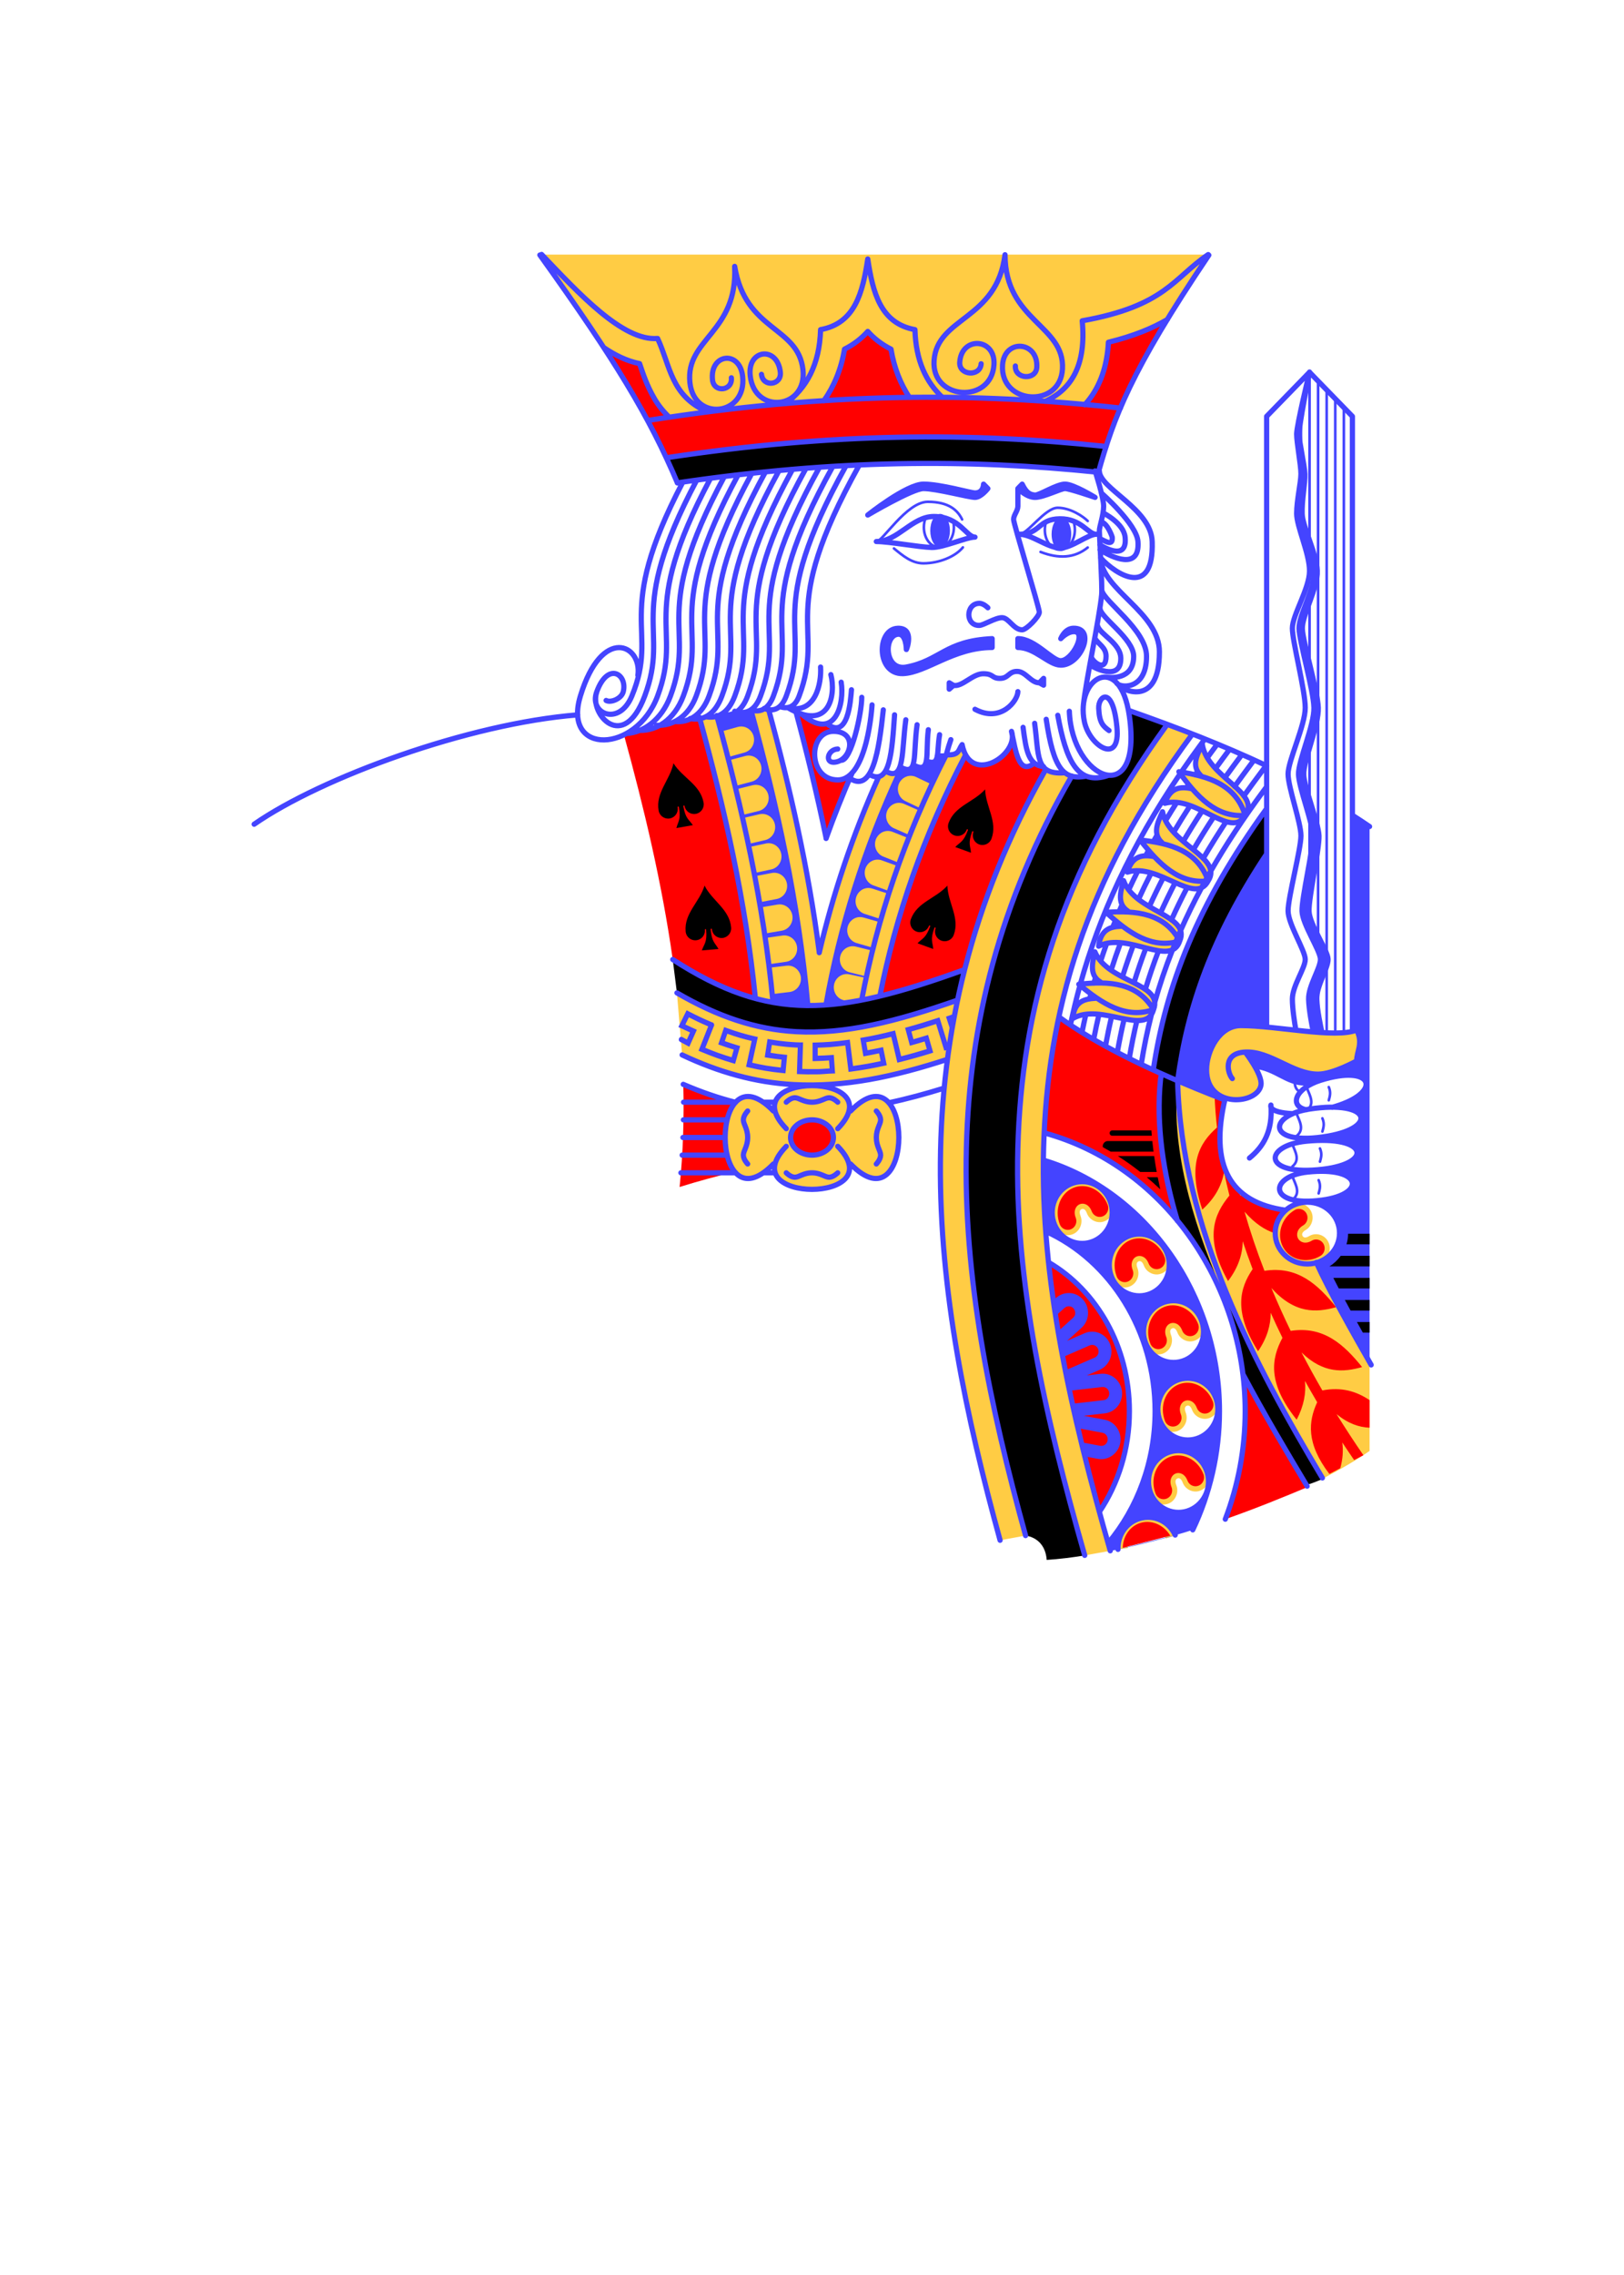 <?xml version="1.0" encoding="UTF-8" standalone="no"?>
<svg
   class="card"
   face="KS"
   height="3.5in"
   preserveAspectRatio="none"
   viewBox="-120 -168 240 336"
   width="2.5in"
   version="1.1"
   id="svg79"
   sodipodi:docname="k-spade.svg"
   inkscape:version="1.2.2 (732a01da63, 2022-12-09)"
   xmlns:inkscape="http://www.inkscape.org/namespaces/inkscape"
   xmlns:sodipodi="http://sodipodi.sourceforge.net/DTD/sodipodi-0.dtd"
   xmlns="http://www.w3.org/2000/svg"
   xmlns:svg="http://www.w3.org/2000/svg">
  <sodipodi:namedview
     id="namedview81"
     pagecolor="#505050"
     bordercolor="#eeeeee"
     borderopacity="1"
     inkscape:showpageshadow="0"
     inkscape:pageopacity="0"
     inkscape:pagecheckerboard="0"
     inkscape:deskcolor="#505050"
     inkscape:document-units="in"
     showgrid="false"
     inkscape:zoom="3.0565476"
     inkscape:cx="120.23369"
     inkscape:cy="168.65433"
     inkscape:window-width="1278"
     inkscape:window-height="1368"
     inkscape:window-x="0"
     inkscape:window-y="0"
     inkscape:window-maximized="0"
     inkscape:current-layer="layer1" />
  <defs
     id="defs35" />
  <g
     inkscape:groupmode="layer"
     id="layer1"
     inkscape:label="Layer 1">
    <path
       d="M 1,0 0,1 -1,0 0,-1"
       id="path1736"
       fill="#ff0000"
       inkscape:label="layer-0"
       style="display:inline;stroke-width:0.265" />
    <path
       fill="#ffcc44"
       d="m -40.266,-130.4 c 11.184,15.598 16.238,23.912 20.366,33.725 23.528,-3.499 42.973,-3.548 62.22,-1.558 2.282,-8.079 4.688,-14.835 16.378,-32.167 z m 33.881,67.28 -10.253,1.062 c 3.675,13.38 6.841,27.19 8.269,41.508 5.797,1.579 11.515,1.33 18.414,-0.347 2.309,-11.74 6.384,-23.654 12.648,-35.604 l -0.51,-1.527 -0.634,1.304 c -0.8,0.411 -1.643,0.449 -2.548,0.742 -1.157,0.375 -2.399,0.981 -3.606,1.308 -1.54,0.418 -3.104,1.176 -4.339,0.687 -0.375,-0.149 -0.816,0.665 -1.212,0.741 -3.882,8.675 -6.769,17.356 -8.772,25.938 -1.607,-12.464 -4.358,-24.384 -7.459,-35.812 z m 58.876,2.119 C 36.468,-38.99 30.948,-18.752 30.42,1.617 29.911,21.269 34.453,41.234 40.304,61.717 l 3.772,-0.675 C 38.208,40.537 33.727,20.831 34.222,1.721 34.739,-18.227 40.083,-37.807 56.21,-59.579 Z m 5.192,2.944 c -0.803,1.579 -1.64,3.161 -0.269,4.542 l -0.077,0.121 c -0.99,-0.269 -2.039,-0.466 -3.118,-0.626 0.622,0.865 1.256,1.699 1.919,2.466 0.006,0.007 0.013,0.014 0.019,0.021 l -0.017,0.026 c -1.755,-0.38 -3.209,-0.171 -3.996,2.151 4.629,-1.264 9.813,5.422 11.873,1.782 2.42,-3.398 -5.61,-5.612 -6.335,-10.482 z m -23.117,3.663 c -6.624,11.702 -10.806,23.218 -13.153,34.577 l 0.079,-0.466 c -9.225,3.22 -16.598,5.046 -23.832,4.653 -5.953,-0.323 -11.581,-2.219 -17.621,-5.729 l 0.766,9.163 c 5.373,2.542 10.803,4.073 16.454,4.38 7.559,0.41 14.76,-1.14 22.746,-3.727 l 0.046,-0.272 c -3.271,24.354 1.337,48.017 7.744,71.302 l 3.765,-0.692 C 26.312,39.753 22.317,20.68 22.817,1.408 23.281,-16.491 27.524,-34.609 38.39,-53.393 Z m 17.237,6.284 c -0.74,1.611 -1.515,3.227 -0.091,4.549 l 0.095,0.162 c -1.049,-0.25 -2.162,-0.413 -3.306,-0.535 0.652,0.834 1.315,1.638 1.987,2.403 -1.784,-0.277 -3.183,-0.009 -3.879,2.344 4.576,-1.454 10.017,5.011 11.933,1.289 2.285,-3.495 -5.825,-5.375 -6.74,-10.211 z m -5.757,10.171 c -0.47,1.715 -0.974,3.441 0.644,4.502 l -0.189,0.127 c -0.98,-0.045 -1.999,-0.015 -3.038,0.053 0.79,0.723 1.586,1.413 2.389,2.045 -1.802,0.017 -3.182,0.52 -3.489,2.958 4.278,-2.215 10.687,3.233 11.976,-0.765 1.69,-3.837 -6.611,-4.307 -8.293,-8.92 z m -4.239,10.515 c -0.396,1.735 -0.824,3.482 0.838,4.468 l -0.202,0.136 c -0.976,0.001 -1.986,0.077 -3.014,0.192 0.862,0.72 1.729,1.404 2.608,2.002 l -0.096,0.063 c -1.792,0.082 -3.194,0.533 -3.395,2.983 4.178,-2.409 10.816,2.74 11.931,-1.313 1.522,-3.91 -6.791,-4 -8.671,-8.531 z m 21.577,10.896 c -3.169,0 -5.071,3.737 -5.071,6.52 0,5.868 7.677,5.138 8.045,2.207 0.195,-1.555 -2.34,-4.815 -2.34,-4.815 3.74,-0.182 7.032,3.27 10.775,3.26 2.206,-0.006 5.705,-1.956 5.705,-1.956 -0.026,-1.409 1.001,-2.562 0,-4.564 -3.169,1.304 -11.783,-0.652 -17.114,-0.652 z m -9.403,8.128 c -1.886,18.96 11.489,42.033 21.539,58.76 2.65,-1.378 4.981,-2.746 6.88,-4.066 V 33.173 c -2.577,-4.517 -5.985,-10.528 -7.85,-14.556 0.32,-0.11 0.634,-0.253 0.937,-0.433 0.976,-0.564 1.323,-1.864 0.763,-2.862 -0.561,-1 -1.833,-1.34 -2.797,-0.748 l 0.01,-0.006 c -0.649,0.386 -0.881,0.125 -0.967,-0.028 -0.086,-0.153 -0.189,-0.49 0.46,-0.876 l -0.009,0.006 c 0.852,-0.49 1.177,-1.491 0.982,-2.315 C 73.733,10.533 72.998,9.796 72.022,9.764 71.636,9.751 71.254,9.853 70.922,10.055 c -1.281,0.763 -2.132,2.02 -2.413,3.375 0.163,-1.032 0.689,-1.954 1.47,-2.66 C 61.745,9.602 58.689,4.138 61.025,-5.698 58.463,-6.527 56.117,-7.481 53.981,-8.399 Z M -0.088,-7.661 C -3.095,-7.637 -6.068,-6.392 -5.47,-3.925 L -5.705,-3.912 c -9.508,-9.78 -9.508,17.604 0,7.824 L -5.461,3.888 C -6.744,8.901 6.653,8.919 5.473,3.941 L 5.704,3.912 c 9.508,9.78 9.508,-17.604 0,-7.824 L 5.5,-4.067 C 5.961,-6.487 2.92,-7.684 -0.088,-7.661 Z M 39.935,6.389 c -0.528,-0.001 -1.06,0.098 -1.577,0.308 -2.361,0.96 -3.423,3.854 -2.453,6.388 0.399,1.077 1.598,1.621 2.64,1.198 1.044,-0.424 1.558,-1.668 1.13,-2.736 l 0.004,0.011 c -0.276,-0.717 0.009,-0.915 0.169,-0.98 0.16,-0.065 0.499,-0.121 0.774,0.597 l -0.004,-0.01 c 0.346,0.939 1.262,1.416 2.082,1.338 0.82,-0.077 1.636,-0.717 1.811,-1.705 0.069,-0.392 0.027,-0.795 -0.119,-1.163 C 43.66,7.737 41.961,6.494 40.161,6.396 40.086,6.392 40.01,6.389 39.935,6.389 Z m 0.014,1.565 c 0.05,0 0.1,0.002 0.149,0.005 1.196,0.07 2.362,0.904 2.881,2.257 0.001,0.003 0.003,0.007 0.004,0.01 0.037,0.092 0.047,0.193 0.03,0.292 -0.055,0.312 -0.228,0.405 -0.453,0.427 -0.225,0.021 -0.411,-0.038 -0.52,-0.335 -0.001,-0.004 -0.003,-0.007 -0.004,-0.011 -0.507,-1.32 -1.78,-1.87 -2.748,-1.477 -0.968,0.394 -1.532,1.691 -1.025,3.01 0.001,0.004 0.003,0.007 0.004,0.011 0.112,0.278 -0.011,0.574 -0.282,0.684 -0.272,0.111 -0.557,-0.019 -0.661,-0.3 C 37.324,12.524 37.323,12.52 37.321,12.517 36.628,10.713 37.388,8.774 38.916,8.153 39.251,8.017 39.6,7.953 39.949,7.955 Z M 71.973,11.328 c 0.309,0.01 0.423,0.173 0.477,0.398 0.053,0.226 0.024,0.424 -0.245,0.579 -0.003,0.002 -0.006,0.004 -0.009,0.006 -1.195,0.71 -1.537,2.085 -1.017,3.013 0.521,0.928 1.85,1.31 3.045,0.601 0.003,-0.002 0.006,-0.004 0.01,-0.006 0.251,-0.154 0.553,-0.073 0.699,0.187 0.146,0.261 0.063,0.57 -0.192,0.717 -0.003,0.002 -0.006,0.004 -0.01,0.006 -1.633,0.97 -3.609,0.481 -4.431,-0.983 -0.822,-1.464 -0.244,-3.469 1.388,-4.438 0.003,-0.002 0.006,-0.004 0.009,-0.006 0.083,-0.051 0.179,-0.077 0.276,-0.073 z m -23.623,2.78 c -0.528,0 -1.061,0.098 -1.578,0.308 -2.361,0.96 -3.422,3.855 -2.452,6.389 0.399,1.076 1.598,1.621 2.64,1.197 1.044,-0.424 1.558,-1.669 1.13,-2.736 l 0.004,0.011 c -0.276,-0.717 0.009,-0.915 0.169,-0.98 0.16,-0.065 0.499,-0.121 0.774,0.597 l -0.004,-0.01 c 0.346,0.939 1.261,1.416 2.082,1.338 0.821,-0.077 1.637,-0.717 1.811,-1.705 0.069,-0.391 0.027,-0.794 -0.119,-1.162 -0.732,-1.898 -2.431,-3.141 -4.231,-3.24 -0.075,-0.004 -0.15,-0.006 -0.226,-0.006 z m 0.014,1.565 c 0.05,0 0.1,0.002 0.15,0.005 1.196,0.07 2.362,0.904 2.882,2.257 0.001,0.003 0.003,0.007 0.004,0.01 0.037,0.092 0.047,0.194 0.03,0.292 -0.055,0.312 -0.228,0.405 -0.453,0.426 -0.225,0.021 -0.411,-0.038 -0.521,-0.335 -0.001,-0.003 -0.002,-0.007 -0.004,-0.01 -0.507,-1.32 -1.78,-1.871 -2.748,-1.477 -0.968,0.394 -1.532,1.691 -1.024,3.01 0.001,0.004 0.003,0.007 0.004,0.011 0.112,0.278 -0.011,0.574 -0.283,0.684 -0.272,0.111 -0.557,-0.019 -0.661,-0.301 -0.001,-0.004 -0.003,-0.007 -0.004,-0.011 -0.693,-1.804 0.067,-3.743 1.595,-4.364 0.334,-0.136 0.684,-0.2 1.033,-0.198 z m 4.946,8.328 c -0.528,-0.001 -1.061,0.098 -1.578,0.308 -2.362,0.96 -3.423,3.855 -2.452,6.389 0.399,1.076 1.598,1.62 2.64,1.197 1.044,-0.424 1.558,-1.669 1.13,-2.736 l 0.004,0.011 c -0.276,-0.717 0.009,-0.915 0.169,-0.98 0.16,-0.065 0.499,-0.121 0.774,0.597 l -0.004,-0.01 c 0.346,0.939 1.262,1.416 2.082,1.338 0.82,-0.077 1.636,-0.717 1.811,-1.705 0.069,-0.391 0.027,-0.794 -0.119,-1.162 -0.732,-1.898 -2.431,-3.141 -4.231,-3.24 -0.075,-0.004 -0.15,-0.006 -0.226,-0.006 z m 0.014,1.565 c 0.05,0 0.1,0.002 0.15,0.005 1.196,0.07 2.362,0.904 2.882,2.257 0.001,0.003 0.003,0.007 0.004,0.01 0.037,0.092 0.048,0.194 0.03,0.292 -0.055,0.312 -0.228,0.405 -0.453,0.426 -0.225,0.021 -0.411,-0.038 -0.521,-0.335 -0.001,-0.004 -0.002,-0.007 -0.004,-0.011 -0.507,-1.32 -1.78,-1.871 -2.748,-1.477 -0.968,0.394 -1.532,1.69 -1.025,3.01 0.001,0.004 0.003,0.007 0.004,0.011 0.112,0.278 -0.011,0.574 -0.282,0.684 -0.272,0.111 -0.557,-0.019 -0.661,-0.301 -0.001,-0.004 -0.003,-0.007 -0.004,-0.011 -0.693,-1.804 0.067,-3.743 1.595,-4.364 0.334,-0.136 0.684,-0.2 1.033,-0.198 z m 2.153,9.868 c -0.528,0 -1.061,0.098 -1.578,0.308 -2.362,0.96 -3.423,3.855 -2.452,6.389 0.399,1.076 1.598,1.62 2.64,1.197 1.044,-0.424 1.558,-1.669 1.13,-2.736 l 0.004,0.011 c -0.276,-0.717 0.009,-0.915 0.169,-0.98 0.16,-0.065 0.499,-0.121 0.774,0.597 L 56.161,40.21 c 0.346,0.939 1.261,1.416 2.082,1.338 0.821,-0.077 1.637,-0.717 1.811,-1.705 0.069,-0.391 0.027,-0.794 -0.119,-1.162 -0.732,-1.898 -2.431,-3.141 -4.231,-3.24 -0.075,-0.004 -0.15,-0.006 -0.226,-0.006 z m 0.014,1.565 c 0.05,0 0.1,0.002 0.149,0.005 1.196,0.07 2.362,0.904 2.882,2.257 0.001,0.003 0.003,0.007 0.004,0.01 0.037,0.092 0.047,0.194 0.03,0.292 -0.055,0.312 -0.228,0.405 -0.453,0.426 -0.225,0.021 -0.411,-0.038 -0.521,-0.335 -0.001,-0.004 -0.002,-0.007 -0.004,-0.01 -0.507,-1.32 -1.78,-1.871 -2.748,-1.477 -0.968,0.394 -1.532,1.69 -1.024,3.01 0.001,0.004 0.003,0.007 0.004,0.011 0.112,0.278 -0.011,0.574 -0.282,0.684 -0.272,0.111 -0.557,-0.019 -0.661,-0.301 -0.001,-0.004 -0.003,-0.007 -0.004,-0.011 -0.693,-1.804 0.067,-3.743 1.595,-4.364 0.334,-0.136 0.684,-0.2 1.033,-0.198 z m -1.401,9.169 c -0.528,-0.001 -1.06,0.098 -1.577,0.308 -2.361,0.96 -3.423,3.854 -2.453,6.388 0.399,1.077 1.598,1.622 2.641,1.198 1.044,-0.424 1.558,-1.669 1.13,-2.736 l 0.004,0.011 c -0.276,-0.717 0.009,-0.915 0.169,-0.98 0.16,-0.065 0.499,-0.121 0.774,0.597 l -0.004,-0.01 c 0.346,0.939 1.262,1.416 2.082,1.338 0.821,-0.077 1.636,-0.717 1.811,-1.705 0.069,-0.391 0.027,-0.795 -0.119,-1.163 -0.732,-1.897 -2.431,-3.14 -4.231,-3.239 -0.075,-0.004 -0.15,-0.006 -0.226,-0.006 z m 0.014,1.565 c 0.05,0 0.1,0.002 0.15,0.005 1.196,0.07 2.362,0.904 2.881,2.257 0.001,0.003 0.003,0.007 0.004,0.01 0.037,0.092 0.047,0.194 0.03,0.292 -0.055,0.312 -0.228,0.405 -0.453,0.426 -0.225,0.021 -0.411,-0.038 -0.52,-0.335 -0.001,-0.004 -0.003,-0.007 -0.004,-0.011 -0.507,-1.32 -1.78,-1.871 -2.748,-1.477 -0.968,0.394 -1.532,1.69 -1.024,3.01 0.001,0.004 0.003,0.007 0.004,0.011 0.112,0.278 -0.011,0.574 -0.282,0.684 -0.272,0.111 -0.557,-0.019 -0.661,-0.301 -0.001,-0.004 -0.003,-0.007 -0.004,-0.011 -0.693,-1.804 0.067,-3.743 1.595,-4.364 0.334,-0.136 0.684,-0.2 1.033,-0.198 z m -4.546,8.253 c -0.533,-0.003 -1.071,0.096 -1.593,0.308 -1.716,0.698 -2.752,2.429 -2.811,4.282 -0.005,0.092 0.006,0.181 0.03,0.264 l 1.49,-0.213 c 0.041,-1.292 0.74,-2.426 1.849,-2.877 1.349,-0.548 2.939,0.073 3.775,1.47 l 1.412,-0.455 c -0.008,-0.126 -0.046,-0.252 -0.117,-0.366 -0.89,-1.487 -2.438,-2.404 -4.037,-2.412 z"
       id="path1622"
       inkscape:label="layer-1"
       style="display:inline" />
    <path
       fill="#ff0000"
       d="m 52.464,-120.732 c -2.129,1.198 -4.92,2.364 -8.66,3.278 -0.178,3.432 -1.168,6.409 -3.029,8.691 -0.152,0.187 -0.309,0.368 -0.329,0.534 -8.418,-0.803 -17.088,-1.198 -26.094,-1.074 -1.275,-2.013 -2.235,-4.408 -2.676,-7.132 -1.34,-0.664 -2.504,-1.571 -3.436,-2.616 -0.933,1.045 -2.096,1.952 -3.436,2.616 -0.477,2.949 -1.563,5.513 -3.04,7.62 -7.269,0.45 -14.859,1.248 -22.863,2.437 -0.889,-0.851 -1.618,-1.778 -2.177,-2.733 -1.126,-1.926 -1.696,-3.687 -2.204,-5.188 -1.919,-0.386 -3.67,-1.27 -5.273,-2.326 5.035,7.706 8.144,13.501 10.854,19.95 23.528,-3.499 42.973,-3.548 62.22,-1.558 1.796,-6.356 3.666,-11.894 10.143,-22.499 z m -54.841,57.837 c 1.63,6.078 3.16,12.313 4.464,18.721 1.154,-3.233 2.444,-6.48 3.865,-9.708 -0.595,0.667 -1.303,1.07 -2.149,1.07 -4.437,0 -4.437,-7.172 -0.634,-7.172 0.14,0 0.273,0.006 0.399,0.018 l 0.004,-0.543 c -0.393,0 -0.855,-0.188 -1.366,-0.642 -0.892,0.301 -2.149,-0.022 -3.801,-1.434 z m -14.237,0.944 c -0.431,0.188 -0.901,0.173 -1.324,0.079 -0.653,0.362 -1.412,0.497 -2.194,0.408 -0.9,0.431 -1.871,0.628 -2.711,0.649 -0.776,0.514 -1.735,0.714 -2.618,0.678 -0.629,0.277 -1.31,0.432 -1.971,0.466 l -0.39,0.095 c 3.025,10.985 5.651,22.054 7.239,33.262 4.356,2.838 8.289,4.715 12.199,5.759 -1.414,-14.313 -4.579,-28.124 -8.231,-41.397 z m 46.099,1.967 c 0.042,0.203 0.083,0.408 0.125,0.614 -0.015,-0.207 -0.055,-0.413 -0.125,-0.614 z m 0.125,0.614 c 0.209,2.982 -5.013,6.37 -6.916,2.856 -6.265,11.964 -10.34,23.878 -12.669,35.623 3.751,-0.895 7.859,-2.221 12.526,-3.896 2.476,-9.74 6.354,-19.605 12.015,-29.606 l -0.339,-0.374 c -0.559,-0.06 -1,-0.238 -1.376,-0.521 -2.11,1.706 -2.665,-1.223 -3.241,-4.082 z m 6.891,41.512 C 35.265,-12.184 34.581,-6.498 34.32,-0.735 42.09,1.431 48.843,6.035 53.968,12.249 51.888,5.235 50.817,-1.863 51.511,-8.649 l 0.144,-0.76 C 45.099,-12.353 40.108,-15.145 36.501,-17.858 Z m -55.518,10.055 c 0.123,5.042 -0.035,10.062 -0.549,15.115 2.767,-0.866 5.51,-1.612 8.179,-2.235 -1.957,-2.391 -1.91,-8.087 0.09,-10.267 -2.611,-0.663 -5.188,-1.559 -7.72,-2.613 z m 78.515,1.66 c 0.059,1.544 0.179,3.1 0.354,4.666 -2.583,2.272 -4.436,5.392 -2.172,12.127 1.921,-1.735 2.866,-3.598 3.221,-5.538 0.236,1.151 0.499,2.304 0.787,3.459 -2.273,2.773 -3.764,6.211 -0.205,12.632 1.531,-2.008 2.136,-3.961 2.173,-5.879 0.456,1.374 0.943,2.747 1.462,4.116 -1.905,2.803 -2.864,6.263 0.802,12.128 1.347,-1.976 1.87,-3.858 1.869,-5.679 0.557,1.24 1.136,2.474 1.736,3.7 -1.63,3.042 -2.275,6.62 2.099,12.089 1.086,-2.072 1.404,-3.96 1.228,-5.729 0.589,1.058 1.192,2.108 1.807,3.149 -1.295,2.807 -1.67,6.051 1.801,10.596 l 1.606,-0.849 c 0.384,-1.347 0.456,-2.607 0.301,-3.805 0.576,0.876 1.16,1.743 1.751,2.602 l 1.372,-0.716 c -1.364,-1.976 -2.69,-4.002 -3.969,-6.069 1.725,1.404 3.341,1.944 4.879,2.004 v -4.071 c -1.931,-1.3 -4.159,-1.982 -6.978,-1.434 -1.071,-1.847 -2.102,-3.721 -3.086,-5.616 3.221,3.142 6.172,2.954 8.96,2.165 -2.69,-3.324 -5.679,-6.097 -10.556,-5.345 -1.015,-2.094 -1.969,-4.207 -2.854,-6.332 3.452,3.814 6.601,3.664 9.568,2.834 -2.688,-3.344 -5.681,-6.133 -10.588,-5.371 -1.126,-2.904 -2.116,-5.821 -2.947,-8.732 1.534,1.746 3.008,2.704 4.433,3.159 l 0.622,-1.994 1.039,-1.378 C 67.506,10.398 65.478,9.653 63.936,8.506 63.719,8.522 63.499,8.542 63.274,8.573 63.206,8.307 63.141,8.042 63.075,7.776 60.266,5.055 59.57,0.581 61.042,-5.69 Z M -1.5e-4,-2.608 c -0.841,0 -1.647,0.275 -2.241,0.764 -0.594,0.489 -0.928,1.152 -0.928,1.844 0,0.692 0.334,1.355 0.928,1.844 0.594,0.489 1.4,0.764 2.241,0.764 0.841,0 1.647,-0.275 2.241,-0.764 C 2.835,1.355 3.169,0.692 3.169,0 3.169,-0.692 2.835,-1.355 2.241,-1.844 1.646,-2.333 0.84,-2.608 -1.5e-4,-2.608 Z M 39.942,7.172 c -0.438,-0.001 -0.88,0.08 -1.305,0.253 -1.946,0.791 -2.856,3.209 -2.023,5.379 0.163,0.438 0.542,0.752 0.994,0.823 0.451,0.07 0.904,-0.114 1.186,-0.482 0.282,-0.368 0.35,-0.865 0.178,-1.299 -0.391,-1.019 0.033,-1.766 0.597,-1.995 0.564,-0.229 1.37,0.018 1.761,1.037 0.202,0.548 0.734,0.89 1.301,0.837 0.567,-0.053 1.03,-0.489 1.132,-1.066 0.043,-0.245 0.017,-0.498 -0.075,-0.729 C 43.037,8.234 41.508,7.176 39.942,7.172 Z m 32.056,3.374 c -0.242,-0.008 -0.482,0.056 -0.69,0.183 -1.964,1.166 -2.713,3.643 -1.667,5.507 1.046,1.864 3.506,2.435 5.47,1.269 0.399,-0.229 0.648,-0.662 0.65,-1.133 0.002,-0.47 -0.242,-0.906 -0.639,-1.139 -0.397,-0.233 -0.886,-0.228 -1.278,0.013 -0.922,0.548 -1.703,0.226 -2.006,-0.314 -0.303,-0.54 -0.183,-1.397 0.739,-1.944 0.497,-0.286 0.748,-0.877 0.614,-1.447 -0.135,-0.569 -0.622,-0.976 -1.191,-0.995 z m -23.641,4.345 c -0.438,-0.001 -0.88,0.08 -1.305,0.253 -1.946,0.791 -2.856,3.21 -2.023,5.379 0.162,0.44 0.541,0.757 0.994,0.828 0.452,0.071 0.907,-0.113 1.189,-0.483 0.283,-0.37 0.349,-0.868 0.175,-1.303 -0.391,-1.019 0.033,-1.766 0.597,-1.995 0.564,-0.229 1.37,0.018 1.761,1.037 0.202,0.548 0.734,0.89 1.301,0.837 0.567,-0.053 1.03,-0.489 1.132,-1.066 0.043,-0.245 0.017,-0.498 -0.075,-0.729 -0.651,-1.695 -2.18,-2.752 -3.746,-2.757 z m -13.401,3.509 c 1.258,11.911 4.017,24.113 7.483,36.732 2.824,-4.011 4.465,-9.146 4.465,-14.708 0,-9.554 -4.843,-17.846 -11.948,-22.024 z m 18.361,6.385 c -0.438,-0.001 -0.88,0.08 -1.305,0.253 -1.946,0.791 -2.856,3.209 -2.023,5.379 0.161,0.441 0.541,0.759 0.994,0.83 0.453,0.072 0.908,-0.113 1.191,-0.484 0.283,-0.371 0.349,-0.87 0.173,-1.305 -0.391,-1.019 0.033,-1.766 0.597,-1.995 0.564,-0.229 1.37,0.018 1.761,1.037 0.202,0.548 0.734,0.89 1.301,0.836 0.567,-0.053 1.03,-0.489 1.132,-1.065 0.043,-0.245 0.017,-0.498 -0.075,-0.729 -0.651,-1.695 -2.18,-2.752 -3.746,-2.757 z M 63.676,34.925 c 0.227,1.805 0.342,3.643 0.342,5.499 0,5.568 -1.04,10.971 -2.957,15.956 4.352,-1.518 8.52,-3.216 12.247,-4.781 C 70.289,46.672 66.88,40.968 63.676,34.925 Z m -8.191,1.293 c -0.438,-0.001 -0.88,0.08 -1.305,0.253 -1.946,0.791 -2.856,3.21 -2.023,5.379 0.162,0.44 0.541,0.757 0.994,0.828 0.452,0.071 0.907,-0.113 1.189,-0.483 0.282,-0.37 0.349,-0.868 0.175,-1.303 -0.391,-1.019 0.033,-1.766 0.597,-1.995 0.564,-0.229 1.37,0.018 1.761,1.037 0.202,0.548 0.734,0.89 1.301,0.837 0.567,-0.053 1.03,-0.489 1.132,-1.066 0.043,-0.245 0.017,-0.498 -0.075,-0.729 -0.651,-1.695 -2.18,-2.753 -3.746,-2.757 z M 54.098,46.952 c -0.438,-0.001 -0.879,0.08 -1.305,0.253 -1.946,0.791 -2.857,3.209 -2.023,5.379 0.163,0.438 0.543,0.752 0.994,0.823 0.451,0.07 0.904,-0.114 1.186,-0.482 0.282,-0.368 0.35,-0.864 0.179,-1.299 -0.391,-1.019 0.033,-1.766 0.597,-1.995 0.564,-0.229 1.37,0.018 1.761,1.037 0.202,0.548 0.734,0.89 1.301,0.837 0.567,-0.053 1.03,-0.489 1.132,-1.066 0.043,-0.245 0.017,-0.498 -0.075,-0.729 -0.651,-1.695 -2.18,-2.752 -3.746,-2.757 z m -4.535,9.818 c -0.442,-0.003 -0.888,0.078 -1.317,0.253 -1.413,0.574 -2.28,2.007 -2.33,3.58 l 7.032,-1.793 c -0.759,-1.267 -2.058,-2.031 -3.385,-2.04 z"
       id="path1618"
       style="display:inline"
       inkscape:label="layer-4" />
    <path
       fill="#4444ff"
       d="m 18.93,-92.102 c -0.385,-1e-4 -0.754,0.261 -1.027,0.726 -0.272,0.465 -0.425,1.096 -0.425,1.754 0,0.658 0.153,1.289 0.425,1.754 0.272,0.465 0.642,0.726 1.027,0.726 0.385,0 0.754,-0.261 1.026,-0.726 0.272,-0.465 0.425,-1.096 0.425,-1.754 -10e-5,-1.369 -0.65,-2.48 -1.452,-2.48 z m 17.928,0.508 c -0.385,0 -0.754,0.261 -1.026,0.726 -0.272,0.465 -0.425,1.096 -0.425,1.754 1e-4,1.369 0.65,2.48 1.452,2.48 0.802,-10e-5 1.452,-1.11 1.452,-2.48 10e-5,-0.658 -0.153,-1.288 -0.425,-1.754 -0.272,-0.465 -0.641,-0.726 -1.026,-0.726 z m 1.912,16.382 c -0.051,-0.001 -0.104,-0.001 -0.158,2e-4 -1.267,0.035 -1.849,1.535 -1.849,1.535 0,0 0.916,-1.005 1.908,-1.036 2.014,-0.064 -0.178,4.271 -1.908,4.296 -1.255,0.018 -3.803,-3.26 -6.338,-3.26 v 1.304 c 2.535,0 4.53,2.587 6.338,2.608 2.92,0.034 5.225,-5.369 2.007,-5.447 z m -26.093,0.008 c -3.168,0.1 -3.178,6.836 0.764,6.69 3.472,-0.128 7.476,-3.858 13.181,-3.858 v -1.304 c -6.972,0.331 -7.675,3.25 -12.677,4.194 -3.24,0.611 -3.399,-4.588 -1.268,-4.846 1.259,-0.152 1.268,2.26 1.268,2.26 0.037,0.006 1.268,-3.216 -1.268,-3.136 z m -21.723,11.988 -5.048,0.822 c 0.223,0.813 0.444,1.627 0.662,2.444 l 2.443,-0.68 c 0.165,-0.049 0.335,-0.074 0.507,-0.075 0.962,-0.009 1.778,0.723 1.902,1.704 0.124,0.981 -0.483,1.903 -1.415,2.148 l -2.445,0.681 c 0.041,0.159 0.081,0.318 0.122,0.478 l 2.449,-0.649 c 0.165,-0.046 0.336,-0.069 0.507,-0.069 0.962,0.004 1.769,0.745 1.881,1.728 0.112,0.982 -0.506,1.897 -1.44,2.13 l -2.45,0.649 c 0.04,0.165 0.081,0.329 0.121,0.494 l 2.47,-0.616 c 0.166,-0.044 0.337,-0.065 0.508,-0.061 0.962,0.018 1.759,0.771 1.858,1.755 0.099,0.984 -0.532,1.889 -1.47,2.108 l -2.471,0.616 c 0.034,0.148 0.067,0.297 0.101,0.446 l 2.463,-0.572 c 0.167,-0.041 0.338,-0.059 0.509,-0.053 0.961,0.033 1.747,0.8 1.83,1.785 0.084,0.986 -0.561,1.88 -1.502,2.084 l -2.464,0.572 c 0.033,0.154 0.065,0.308 0.097,0.462 l 2.496,-0.532 c 0.105,-0.024 0.212,-0.039 0.32,-0.044 0.997,-0.05 1.862,0.701 1.981,1.721 0.119,1.02 -0.549,1.96 -1.529,2.154 l -2.496,0.532 c 0.03,0.158 0.062,0.315 0.092,0.473 l 2.502,-0.482 c 0.106,-0.022 0.213,-0.035 0.321,-0.038 0.998,-0.03 1.848,0.738 1.948,1.76 0.1,1.021 -0.585,1.948 -1.568,2.123 l -2.502,0.482 c 0.044,0.254 0.086,0.508 0.129,0.763 l 2.513,-0.425 c 0.106,-0.019 0.214,-0.03 0.321,-0.031 0.998,-0.008 1.832,0.78 1.91,1.804 0.078,1.024 -0.627,1.935 -1.615,2.087 l -2.513,0.425 c 0.033,0.218 0.067,0.436 0.099,0.655 l 2.523,-0.364 c 0.106,-0.017 0.214,-0.025 0.322,-0.023 0.998,0.016 1.814,0.824 1.869,1.85 0.054,1.026 -0.672,1.919 -1.663,2.047 l -2.521,0.363 c 0.022,0.172 0.041,0.345 0.063,0.517 l 2.536,-0.301 c 0.107,-0.014 0.215,-0.019 0.322,-0.015 0.997,0.042 1.793,0.87 1.823,1.896 0.03,1.026 -0.716,1.901 -1.709,2.005 l -2.535,0.301 c 0.04,0.398 0.082,0.796 0.12,1.195 l 5.141,0.463 C -1.978,-34.796 -5.256,-49.337 -9.046,-63.215 Z m 28.932,6.619 c -0.331,0.152 -0.776,0.064 -1.193,0.32 -0.696,0.427 -1.36,1.145 -1.624,0.646 -0.723,1.364 -1.705,1.082 -2.156,0.761 -0.803,0.655 -0.895,0.664 -1.68,0.315 -5.5,11.71 -9.117,23.427 -11.166,34.95 l 3.53,-0.478 -0.833,-0.178 c -0.969,-0.192 -1.634,-1.116 -1.531,-2.125 0.103,-1.01 0.94,-1.77 1.927,-1.751 0.127,0.003 0.253,0.018 0.377,0.046 l 2.463,0.526 c 0.015,-0.071 0.031,-0.143 0.047,-0.214 l -2.445,-0.607 c -0.927,-0.216 -1.557,-1.103 -1.475,-2.078 0.083,-0.974 0.852,-1.736 1.802,-1.784 0.19,-0.01 0.381,0.01 0.566,0.059 l 2.441,0.607 c 0.036,-0.145 0.072,-0.29 0.109,-0.435 l -2.421,-0.692 c -0.92,-0.248 -1.52,-1.157 -1.405,-2.128 0.115,-0.971 0.909,-1.706 1.859,-1.72 0.191,-0.003 0.38,0.024 0.563,0.079 l 2.418,0.691 c 0.044,-0.153 0.088,-0.306 0.132,-0.46 l -2.396,-0.775 c -0.911,-0.28 -1.481,-1.209 -1.334,-2.175 0.146,-0.966 0.964,-1.673 1.915,-1.655 0.191,0.004 0.379,0.037 0.56,0.098 l 2.393,0.774 c 0.042,-0.131 0.086,-0.263 0.128,-0.394 l -2.369,-0.856 c -0.867,-0.299 -1.405,-1.191 -1.279,-2.123 0.125,-0.932 0.878,-1.64 1.792,-1.685 0.254,-0.013 0.508,0.027 0.747,0.117 l 2.368,0.855 c 0.058,-0.161 0.116,-0.323 0.174,-0.484 l -2.341,-0.936 c -0.857,-0.329 -1.365,-1.239 -1.21,-2.166 0.156,-0.927 0.931,-1.609 1.846,-1.623 0.254,-0.004 0.507,0.045 0.743,0.143 l 2.341,0.936 c 0.059,-0.15 0.118,-0.3 0.178,-0.45 l -2.31,-1.014 c -0.846,-0.357 -1.325,-1.284 -1.14,-2.205 0.185,-0.921 0.981,-1.577 1.896,-1.56 0.254,0.005 0.505,0.062 0.738,0.168 l 2.312,1.015 c 0.05,-0.116 0.1,-0.232 0.151,-0.348 l -2.278,-1.088 c -0.835,-0.384 -1.286,-1.325 -1.073,-2.241 0.213,-0.915 1.029,-1.545 1.943,-1.499 0.254,0.013 0.503,0.078 0.732,0.192 l 2.28,1.089 c 0.697,-1.486 1.427,-2.973 2.188,-4.46 z m 59.978,9 -0.052,31.935 c 0.218,-0.048 0.466,-0.123 0.686,-0.214 1.001,2.002 -0.026,3.155 0,4.564 0,0 -2.077,1.157 -4.039,1.691 -0.585,0.159 -1.159,0.264 -1.666,0.265 -3.744,0.01 -7.036,-3.442 -10.775,-3.26 0,0 0.719,0.925 1.374,2.036 3.373,0.474 4.688,2.528 7.5,2.528 0.3,0 0.592,0.064 0.864,0.177 l 2.526,-0.975 -0.015,0.084 c 6.626,-1.68 7.657,1.93 1.695,3.974 -0.378,0.13 -0.739,0.241 -1.019,0.326 5.744,0.042 5.627,3.161 -0.715,4.262 -0.616,0.107 -1.19,0.185 -1.723,0.237 L 74.519,0.445 C 82.17,0.125 82.584,3.834 75.523,4.684 l -0.346,0.306 c 6.147,-0.047 6.28,3.438 0.208,4.258 l -0.425,0.625 c 1.759,0.669 3.003,2.317 3.003,4.244 0,2.039 -1.393,3.767 -3.376,4.34 1.773,4.049 5.212,10.146 7.813,14.713 v -79.031 l -0.002,-0.064 c -0.834,-0.569 -1.679,-1.126 -2.534,-1.671 z m -12.682,5.717 c -8.073,12.18 -11.696,22.651 -13.212,33.472 2.13,0.92 4.484,1.877 6.817,2.615 -1.478,-0.843 -2.474,-2.1 -2.474,-4.214 0,-2.783 1.901,-6.52 5.071,-6.52 1.105,0 2.352,0.084 3.733,0.216 z m -85.713,23.085 -1.222,2.482 1.727,0.795 -0.465,1.045 -0.634,-0.342 c -0.454,-0.258 -0.817,0.456 -0.353,0.693 l 1.344,0.725 1.118,-2.512 -1.699,-0.782 0.521,-1.059 c 0.433,0.221 0.867,0.44 1.298,0.644 0.52,0.246 1.039,0.472 1.557,0.695 l -0.566,1.426 -0.861,2.174 0.351,0.148 c 0.763,0.322 1.526,0.62 2.29,0.896 0.797,0.288 1.596,0.551 2.399,0.784 l 0.363,0.105 0.741,-2.629 -0.369,-0.107 c -0.631,-0.183 -1.262,-0.399 -1.893,-0.623 l 0.37,-1.086 c 0.614,0.219 1.227,0.429 1.84,0.609 0.585,0.172 1.173,0.318 1.762,0.456 l -0.334,1.521 -0.5,2.291 0.366,0.089 c 0.818,0.198 1.639,0.364 2.462,0.503 0.868,0.146 1.74,0.263 2.619,0.345 l 0.377,0.035 0.254,-2.726 -0.381,-0.035 c -0.693,-0.065 -1.381,-0.165 -2.068,-0.275 l 0.181,-1.158 c 0.663,0.108 1.328,0.205 1.996,0.269 0.491,0.047 0.983,0.085 1.478,0.112 0.116,0.006 0.237,0.007 0.356,0.011 l -0.051,1.556 -0.076,2.349 0.375,0.018 c 0.776,0.036 1.547,0.042 2.315,0.029 0.825,0.029 1.83,-0.111 2.556,-0.124 l 0.402,-0.007 -0.194,-2.751 -0.38,0.03 c -0.667,0.052 -1.331,0.076 -1.996,0.091 v -1.174 c 0.636,-0.019 1.272,-0.044 1.912,-0.093 0.716,-0.055 1.439,-0.139 2.166,-0.236 l 0.198,1.577 0.287,2.329 0.376,-0.048 c 0.834,-0.106 1.671,-0.236 2.511,-0.385 0.79,-0.14 1.584,-0.298 2.384,-0.475 l 0.371,-0.082 -0.552,-2.679 -0.373,0.083 c -0.643,0.142 -1.277,0.264 -1.91,0.38 l -0.202,-1.18 c 0.618,-0.109 1.239,-0.225 1.867,-0.362 0.605,-0.132 1.218,-0.28 1.834,-0.433 l 0.366,1.533 0.537,2.284 0.368,-0.09 c 0.776,-0.19 1.559,-0.4 2.349,-0.623 0.731,-0.206 1.469,-0.423 2.219,-0.657 l 0.362,-0.113 -0.76,-2.624 -0.366,0.114 c -0.609,0.19 -1.202,0.36 -1.791,0.526 l -0.306,-1.145 c 0.582,-0.162 1.167,-0.329 1.762,-0.51 0.62,-0.188 1.251,-0.389 1.885,-0.594 l 1.216,3.944 0.724,-0.226 -0.232,-0.767 -1.211,-3.929 -0.362,0.118 c -0.756,0.246 -1.5,0.481 -2.234,0.704 -0.716,0.218 -1.421,0.424 -2.11,0.611 l -0.372,0.1 0.711,2.656 0.364,-0.1 c 0.593,-0.162 1.2,-0.345 1.811,-0.532 l 0.326,1.125 c -0.617,0.189 -1.231,0.373 -1.836,0.544 -0.66,0.186 -1.31,0.355 -1.957,0.518 l -0.358,-1.521 -0.546,-2.289 -0.37,0.094 c -0.736,0.188 -1.462,0.359 -2.18,0.515 -0.747,0.163 -1.484,0.309 -2.209,0.428 l -0.381,0.063 0.466,2.727 0.373,-0.066 c 0.641,-0.113 1.289,-0.247 1.939,-0.386 l 0.236,1.148 c -0.663,0.142 -1.325,0.278 -1.981,0.395 -0.704,0.125 -1.402,0.228 -2.099,0.322 l -0.19,-1.547 -0.295,-2.349 -0.381,0.055 c -0.84,0.121 -1.671,0.209 -2.499,0.272 -0.752,0.057 -1.499,0.095 -2.244,0.11 l -0.373,0.007 v 2.735 L 0.472,-11.284 C 1.155,-11.292 1.837,-11.331 2.52,-11.377 l 0.082,1.173 c -0.722,0.038 -1.517,0.122 -2.121,0.1 l -0.01,-2e-4 -0.01,2e-4 c -0.635,0.011 -1.27,-0.002 -1.906,-0.024 l 0.05,-1.564 0.077,-2.355 -0.396,0.003 c -0.231,0.002 -0.466,-0.009 -0.706,-0.022 -0.484,-0.026 -0.966,-0.063 -1.447,-0.109 -0.779,-0.075 -1.552,-0.177 -2.319,-0.313 l -0.379,-0.068 -0.423,2.706 0.373,0.064 c 0.703,0.121 1.411,0.207 2.12,0.281 l -0.109,1.169 c -0.732,-0.077 -1.463,-0.166 -2.189,-0.289 -0.684,-0.115 -1.363,-0.261 -2.041,-0.417 l 0.332,-1.522 0.5,-2.279 -0.377,-0.082 c -0.695,-0.151 -1.389,-0.334 -2.084,-0.539 -0.72,-0.212 -1.439,-0.447 -2.156,-0.714 l -0.361,-0.135 -0.874,2.565 0.356,0.131 c 0.645,0.237 1.291,0.442 1.938,0.637 l -0.318,1.127 c -0.665,-0.201 -1.329,-0.412 -1.993,-0.651 -0.633,-0.229 -1.266,-0.482 -1.898,-0.743 l 0.571,-1.442 0.669,-1.688 c 0.065,-0.088 0.09,-0.201 0.069,-0.31 -0.023,-0.184 -0.168,-0.326 -0.348,-0.34 -0.589,-0.249 -1.179,-0.51 -1.77,-0.789 -0.537,-0.254 -1.075,-0.519 -1.614,-0.801 z m 39.416,0.572 -1.083,0.372 0.547,1.689 z M 34.203,3.334 c -0.051,3.496 0.073,7.027 0.338,10.552 9.534,4.284 16.167,14.669 16.167,26.538 0,7.462 -2.622,14.338 -6.939,19.487 l 0.277,1.161 c 1.355,-0.269 2.724,-0.568 4.1,-0.895 0.788,-0.188 1.579,-0.384 2.37,-0.589 1.946,-0.504 3.904,-1.031 5.788,-1.647 2.494,-5.306 3.912,-11.289 3.912,-17.516 C 60.215,23.25 49.437,7.934 34.203,3.334 Z M 39.932,6.52 c 1.177,0 2.305,0.481 3.137,1.337 0.832,0.856 1.3,2.017 1.3,3.227 0,1.21 -0.468,2.371 -1.3,3.227 -0.832,0.856 -1.961,1.337 -3.137,1.337 -2.45,0 -4.437,-2.043 -4.437,-4.564 0,-1.21 0.467,-2.371 1.3,-3.227 C 37.627,7.001 38.755,6.52 39.932,6.52 Z m 8.434,7.74 c 1.177,0 2.305,0.481 3.137,1.337 0.832,0.856 1.3,2.017 1.3,3.227 0,1.21 -0.468,2.371 -1.3,3.227 -0.832,0.856 -1.961,1.337 -3.137,1.337 -2.45,0 -4.437,-2.043 -4.437,-4.564 0,-2.521 1.986,-4.564 4.437,-4.564 z m -10.459,8.713 c -0.692,0.009 -1.359,0.277 -1.875,0.756 l -0.37,0.333 0.445,2.2 1.188,-1.072 c 0.003,-0.003 0.007,-0.006 0.01,-0.009 0.184,-0.171 0.424,-0.261 0.671,-0.251 0.477,0.018 0.74,0.289 0.864,0.656 0.124,0.367 0.083,0.747 -0.281,1.066 -0.003,0.003 -0.007,0.006 -0.01,0.009 l -1.997,1.802 0.78,3.855 3.674,-1.599 c 0.004,-0.002 0.008,-0.004 0.012,-0.005 0.108,-0.049 0.223,-0.077 0.34,-0.082 0.469,-0.021 0.871,0.297 0.971,0.768 0.1,0.471 -0.136,0.933 -0.571,1.115 -0.004,0.002 -0.008,0.004 -0.012,0.005 l -4.02,1.75 0.628,3.103 4.488,-0.52 c 0.004,-7e-4 0.009,-0.001 0.013,-0.002 0.027,-0.004 0.054,-0.006 0.08,-0.007 0.027,-0.001 0.054,-0.001 0.081,0 h 5e-4 c 0.508,0.022 0.896,0.428 0.91,0.951 0.014,0.523 -0.352,0.949 -0.858,1 -0.005,5e-4 -0.009,10e-4 -0.014,0.002 l -4.311,0.5 0.742,3.667 3.408,0.64 c 0.004,9e-4 0.008,0.002 0.012,0.003 0.534,0.093 0.874,0.592 0.777,1.14 -0.097,0.548 -0.587,0.891 -1.119,0.784 -0.004,-9e-4 -0.008,-0.002 -0.012,-0.003 l -2.648,-0.498 0.418,2.068 1.875,0.352 h 3e-4 c 1.549,0.313 3.072,-0.755 3.356,-2.352 0.284,-1.597 -0.774,-3.15 -2.331,-3.421 l -3.069,-0.577 3.1,-0.359 c 1.482,-0.149 2.614,-1.47 2.574,-3 C 45.789,36.211 44.588,34.956 43.101,34.89 h -5e-4 c -0.161,-0.007 -0.323,-1e-4 -0.483,0.021 l 0.013,-0.002 -2.034,0.236 1.879,-0.818 c 1.28,-0.535 2.007,-1.957 1.712,-3.345 -0.295,-1.389 -1.533,-2.367 -2.914,-2.304 -0.352,0.016 -0.699,0.099 -1.021,0.245 h -5e-4 l -2.563,1.116 2.114,-1.907 -0.01,0.009 c 0.957,-0.839 1.199,-2.148 0.843,-3.198 -0.355,-1.05 -1.336,-1.921 -2.592,-1.968 -0.046,-0.002 -0.093,-0.002 -0.139,-0.002 z m 1.998,22.057 -0.418,-2.067 -0.163,-0.031 0.483,2.079 z m -1.16,-5.735 -0.389,-1.923 -0.293,0.034 0.424,1.919 z m -1.017,-5.026 -0.395,-1.952 -0.269,0.117 0.374,1.961 z m -1.175,-5.807 -0.445,-2.2 -0.101,0.091 0.372,2.266 z m 16.873,-4.361 c 1.177,0 2.305,0.481 3.137,1.337 0.832,0.856 1.3,2.017 1.3,3.227 0,1.21 -0.467,2.371 -1.3,3.227 -0.832,0.856 -1.961,1.337 -3.137,1.337 -1.177,0 -2.305,-0.481 -3.137,-1.337 -0.832,-0.856 -1.3,-2.017 -1.3,-3.227 0,-1.21 0.468,-2.371 1.3,-3.227 0.832,-0.856 1.961,-1.337 3.137,-1.337 z m 2.116,11.45 c 2.45,0 4.437,2.043 4.437,4.564 0,2.521 -1.986,4.564 -4.437,4.564 -1.177,0 -2.305,-0.481 -3.137,-1.337 -0.832,-0.856 -1.3,-2.017 -1.3,-3.227 0,-1.21 0.468,-2.371 1.3,-3.227 0.832,-0.856 1.961,-1.337 3.137,-1.337 z m -1.38,10.693 c 1.177,0 2.305,0.481 3.137,1.337 0.832,0.856 1.3,2.017 1.3,3.227 0,1.21 -0.467,2.371 -1.3,3.227 -0.832,0.856 -1.961,1.337 -3.137,1.337 -1.177,0 -2.305,-0.481 -3.137,-1.337 -0.832,-0.856 -1.3,-2.017 -1.3,-3.227 0,-1.21 0.467,-2.371 1.3,-3.227 0.832,-0.856 1.961,-1.337 3.137,-1.337 z m -4.508,9.842 c 1.722,0 3.289,1.025 4.019,2.63 l -8.452,2.114 c -0.002,-0.06 -0.003,-0.12 -0.003,-0.18 0,-1.21 0.468,-2.371 1.3,-3.227 0.832,-0.856 1.961,-1.337 3.137,-1.337 z"
       id="path1614"
       style="display:inline"
       inkscape:label="layer-7" />
    <path
       fill="#000000"
       d="m 16.655,-103.467 c -11.849,0.038 -24.341,0.972 -38.198,3.078 l 1.633,3.708 c 23.538,-3.493 42.983,-3.542 62.234,-1.564 l 1.149,-3.812 c -8.776,-0.926 -17.603,-1.439 -26.818,-1.41 z m 30.141,40.359 c 0.011,0.248 0.063,0.555 0.108,0.878 0.873,6.176 -0.725,8.716 -2.795,8.737 l -5.719,0.099 C 27.524,-34.609 23.281,-16.491 22.817,1.408 22.317,20.68 26.312,39.753 31.606,58.795 c 1.693,0.294 2.92,1.473 3.079,3.591 1.851,-0.122 3.724,-0.351 5.631,-0.661 C 34.453,41.234 29.911,21.269 30.42,1.617 30.948,-18.752 36.468,-38.99 52.466,-61.021 c -1.877,-0.711 -3.744,-1.383 -5.67,-2.086 z M 67.171,-48.562 C 56.915,-34.418 52.276,-22.332 50.433,-9.979 l 3.601,1.594 C 55.486,-19.228 59.109,-29.7 67.177,-41.857 Z m -87.754,22.272 0.623,4.931 c 6.039,3.51 11.668,5.406 17.621,5.729 7.234,0.393 14.607,-1.433 23.832,-4.653 l 1.055,-4.514 c -19.018,6.862 -28.778,7.782 -43.131,-1.494 z m 72.237,16.889 -0.143,0.752 c -0.694,6.786 0.377,13.884 2.487,20.955 l 6.426,9.885 c 1.314,4.325 2.732,8.687 3.249,12.739 3.097,5.831 6.383,11.351 9.358,16.327 0.105,0.176 2.474,-0.84 2.474,-0.84 C 70.54,42.114 64.758,32.271 60.417,22.15 55.984,11.816 53.054,1.192 54.032,-8.376 Z M 44.369,-1.043 c -0.137,-0.002 -0.265,0.072 -0.334,0.194 -0.069,0.122 -0.069,0.273 0,0.394 0.069,0.122 0.197,0.196 0.334,0.194 h 5.849 C 50.196,-0.522 50.175,-0.783 50.157,-1.043 Z M 43.735,0.522 C 43.511,0.519 43.298,0.617 43.151,0.791 43.004,0.965 42.939,1.196 42.974,1.423 43.365,1.638 43.754,1.859 44.138,2.086 h 6.335 C 50.405,1.564 50.343,1.043 50.29,0.522 Z m 1.464,2.217 c 1.141,0.726 2.244,1.51 3.306,2.347 h 2.438 C 50.801,4.303 50.673,3.52 50.562,2.738 Z M 49.469,5.868 c 0.683,0.573 1.35,1.167 1.996,1.783 C 51.332,7.057 51.208,6.462 51.092,5.868 Z m 29.76,8.346 c -0.009,0.544 -0.094,1.069 -0.245,1.565 h 3.416 v -1.565 z m -1.089,3.26 c -0.449,0.622 -1.017,1.153 -1.669,1.565 h 5.929 v -1.565 z m -1.096,3.26 c 0.257,0.509 0.523,1.028 0.804,1.565 h 4.552 v -1.565 z m 1.704,3.26 c 0.278,0.518 0.56,1.039 0.848,1.565 h 2.804 v -1.565 z m 1.785,3.26 c 0.293,0.528 0.582,1.046 0.873,1.565 h 0.994 v -1.565 z"
       id="path1610"
       style="display:inline"
       inkscape:label="layer-10" />
    <path
       stroke="#4444ff"
       stroke-linecap="round"
       stroke-linejoin="round"
       stroke-width="0.771"
       fill="none"
       d="m 58.543,-37.898 c -1.916,3.723 -7.357,-2.743 -11.933,-1.289 m 5.194,-8.922 c 0.914,4.836 9.025,6.716 6.739,10.211 -4.28,0.529 -7.262,-2.479 -10.042,-6.035 4.494,0.478 8.504,1.603 10.042,6.035 M 51.804,-48.11 c -0.74,1.611 -1.515,3.227 -0.091,4.549 m -5.103,4.373 c 0.695,-2.353 2.094,-2.62 3.863,-2.314 m 13.545,-6.074 c -2.06,3.64 -7.244,-3.046 -11.873,-1.782 m 5.538,-8.7 c 0.725,4.87 8.755,7.084 6.335,10.482 -4.297,0.351 -7.159,-2.777 -9.798,-6.446 4.471,0.663 8.434,1.954 9.798,6.446 m -6.335,-10.482 c -0.803,1.579 -1.64,3.161 -0.269,4.542 m -5.27,4.159 c 0.787,-2.322 2.241,-2.531 3.996,-2.151 m -1.802,22.489 c -1.289,3.998 -7.698,-1.45 -11.976,0.765 m 3.683,-9.685 c 1.682,4.613 9.983,5.083 8.293,8.92 -4.135,1.252 -7.561,-1.206 -10.876,-4.238 4.508,-0.295 8.645,0.13 10.876,4.238 m -8.293,-8.92 c -0.47,1.715 -0.974,3.441 0.644,4.502 m -4.327,5.183 c 0.306,-2.439 1.687,-2.941 3.48,-2.941 m 4.634,12.302 c -1.115,4.053 -7.753,-1.096 -11.931,1.313 m 3.26,-9.844 c 1.88,4.531 10.193,4.621 8.671,8.531 -4.077,1.44 -7.606,-0.858 -11.049,-3.736 4.491,-0.502 8.642,-0.266 11.049,3.736 m -8.671,-8.531 c -0.396,1.735 -0.824,3.482 0.838,4.468 m -4.098,5.376 c 0.201,-2.45 1.603,-2.901 3.395,-2.983 M 58.359,-38.337 c 0.179,-0.321 0.361,-0.642 0.546,-0.964 m -0.807,1.435 c 0.087,-0.157 0.174,-0.314 0.262,-0.471 m -0.779,1.421 c 0.17,-0.316 0.342,-0.632 0.517,-0.95 m -3.64,7.332 c 0.925,-2.099 1.962,-4.224 3.123,-6.383 m -3.559,7.391 c 0.143,-0.336 0.288,-0.672 0.436,-1.009 m -0.711,1.662 c 0.09,-0.218 0.182,-0.435 0.275,-0.654 m -0.733,1.781 c 0.149,-0.375 0.302,-0.751 0.458,-1.127 m -3.118,8.983 c 0.729,-2.598 1.607,-5.21 2.66,-7.856 m -2.9,8.732 c 0.078,-0.292 0.158,-0.584 0.24,-0.876 m -0.282,1.034 c 0.014,-0.052 0.028,-0.105 0.042,-0.157 m -0.212,0.81 c 0.056,-0.217 0.113,-0.435 0.17,-0.653 m -1.692,8.036 c 0.389,-2.463 0.89,-4.919 1.521,-7.384 m -7.766,0.025 c -0.289,1.23 -0.549,2.458 -0.783,3.684 M 45.599,-28.76 c -0.502,1.357 -0.966,2.709 -1.393,4.056 m 5.927,-14.367 c -0.667,1.309 -1.296,2.61 -1.887,3.904 m 7.631,-13.836 c -0.848,1.313 -1.656,2.616 -2.423,3.911 m 8.275,-12.257 -0.982,1.326 c -0.377,0.508 -0.747,1.016 -1.111,1.521 m -1.82,13.291 c 1.046,-1.79 2.174,-3.603 3.39,-5.442 m -8.087,14.516 c 0.717,-1.591 1.496,-3.195 2.342,-4.815 m -6.201,15.088 c 0.572,-1.897 1.223,-3.803 1.96,-5.724 m -4.332,15.913 c 0.312,-1.867 0.687,-3.733 1.134,-5.604 m -8.416,-5.199 c -0.539,1.956 -1.008,3.904 -1.412,5.846 m 1.459,-6.017 c -0.016,0.057 -0.032,0.114 -0.047,0.171 m 14.811,-31.261 c -7.305,10.759 -11.969,21.028 -14.764,31.091 m 14.913,-31.309 c -0.05,0.073 -0.099,0.146 -0.149,0.219 m 3.651,-5.123 -0.347,0.468 c -1.103,1.488 -2.154,2.967 -3.156,4.436 m 7.89,2.111 c 0.429,-0.599 0.868,-1.201 1.316,-1.806 l 1.563,-2.11 m -8.973,13.257 c 0.948,-1.615 1.961,-3.246 3.043,-4.896 m -7.907,14.246 c 0.674,-1.487 1.4,-2.985 2.181,-4.495 m -6.099,14.816 c 0.526,-1.712 1.115,-3.431 1.771,-5.162 m -4.229,15.421 c 0.289,-1.652 0.627,-3.304 1.019,-4.961 M 40.471,-18.186 c -0.204,0.887 -0.394,1.772 -0.57,2.657 m 1.321,-5.684 c -0.066,0.249 -0.132,0.499 -0.196,0.748 m 0.875,-3.164 c -0.083,0.28 -0.164,0.56 -0.244,0.839 m 1.891,-5.866 c -0.311,0.866 -0.608,1.73 -0.889,2.591 m 2.18,-5.975 c -0.136,0.336 -0.269,0.672 -0.4,1.007 m 1.379,-3.342 c -0.153,0.351 -0.302,0.702 -0.45,1.052 m 2.796,-6.067 c -0.471,0.94 -0.923,1.877 -1.356,2.81 m 2.931,-5.83 c -0.147,0.271 -0.292,0.542 -0.436,0.813 m 1.694,-3.071 c -0.191,0.334 -0.38,0.668 -0.566,1.001 m 3.483,-5.822 c -0.572,0.897 -1.125,1.79 -1.659,2.679 m 3.399,-5.333 c -0.115,0.171 -0.229,0.341 -0.343,0.511 m 1.667,-2.442 c -0.121,0.173 -0.241,0.345 -0.36,0.518 m 3.283,-4.552 -0.666,0.899 c -0.278,0.376 -0.553,0.75 -0.824,1.124 m 2.613,2.942 c 0.404,-0.563 0.816,-1.128 1.236,-1.695 l 1.274,-1.72 m -8.664,12.822 c 0.878,-1.49 1.809,-2.992 2.797,-4.508 M 49.845,-34.1 c 0.649,-1.429 1.344,-2.866 2.09,-4.314 m -6.059,14.703 c 0.49,-1.572 1.031,-3.151 1.627,-4.738 m -4.136,14.947 c 0.267,-1.463 0.573,-2.927 0.919,-4.395 m -68.579,-88 c 26.574,-4.203 48.413,-4.211 69.885,-1.832 m -65.5,11.048 c 23.538,-3.493 42.983,-3.542 62.234,-1.564 m -63.868,-2.144 c 24.635,-3.744 44.956,-3.784 65.017,-1.668 m -83.693,-28.282 c 11.164,15.573 16.196,23.859 20.33,33.67 m 78.531,-33.65 c -11.646,17.275 -14.043,24.018 -16.326,32.096 M 19.278,-109.302 c -2.412,-2.256 -3.933,-5.425 -4.066,-10.014 -5.09,-0.922 -6.226,-5.465 -6.972,-10.432 -0.746,4.967 -1.882,9.51 -6.972,10.432 -0.152,5.243 -2.116,8.633 -5.151,10.926 m 5.627,-0.412 c 1.497,-2.12 2.583,-4.684 3.06,-7.633 1.34,-0.664 2.504,-1.571 3.436,-2.616 0.933,1.045 2.096,1.952 3.436,2.616 0.441,2.724 1.401,5.119 2.725,7.14 m -29.818,2.133 c -5.468,-2.357 -5.492,-6.774 -7.402,-10.85 -5.144,0.439 -11.697,-6.723 -17.143,-12.411 m 9.162,13.738 c 1.65,1.116 3.4,2 5.32,2.386 0.508,1.501 1.078,3.262 2.204,5.188 0.558,0.955 1.288,1.882 2.191,2.737 m 55.532,-2.349 c 3.915,-1.769 6.107,-5.353 5.486,-11.897 12.328,-2.202 13.498,-6.335 18.621,-9.783 m -18.248,22.183 c 0.161,-0.175 0.317,-0.356 0.47,-0.543 1.861,-2.282 2.85,-5.259 3.029,-8.691 3.74,-0.914 6.531,-2.08 8.722,-3.362 m -24.003,-9.563 c -1.232,9.719 -10.05,9.154 -10.487,15.651 -0.394,5.854 8.497,6.431 8.856,0.575 0.243,-3.958 -4.821,-4.233 -5.061,-0.329 -0.12,1.953 3.043,2.158 3.163,0.206 m 3.529,-16.103 c 0.034,9.801 8.851,10.382 8.49,16.883 -0.325,5.859 -9.216,5.282 -8.856,-0.575 0.243,-3.958 5.3,-3.575 5.061,0.329 -0.12,1.952 -3.283,1.747 -3.163,-0.205 m -41.486,-14.712 c 0.486,9.784 -7.276,10.673 -6.616,17.149 0.595,5.836 8.422,4.948 7.797,-0.885 -0.423,-3.942 -4.872,-3.382 -4.455,0.506 0.208,1.944 2.993,1.628 2.785,-0.316 m 0.49,-16.454 c 1.6,9.657 9.363,8.784 10.092,15.253 0.656,5.829 -7.171,6.718 -7.797,0.885 -0.423,-3.942 4.038,-4.394 4.455,-0.506 0.209,1.945 -2.576,2.261 -2.785,0.316 m 30.014,87.915 c -19.018,6.862 -28.778,7.782 -43.131,-1.494 m 1.39,14.094 c 5.373,2.542 10.803,4.073 16.454,4.38 7.559,0.41 14.76,-1.14 22.746,-3.727 m -39.967,-9.816 c 6.039,3.51 11.668,5.406 17.621,5.729 7.234,0.393 14.607,-1.433 23.832,-4.653 M 11.343,-5.128 C 14.045,-5.698 16.761,-6.436 19.531,-7.296 M -19.028,-7.851 c 2.543,1.102 5.12,1.998 7.742,2.661 M -0.621,-19.524 C -1.972,-34.72 -5.223,-49.193 -8.989,-63.009 m 18.836,9.763 c -3.882,8.675 -6.769,17.356 -8.777,25.953 M 12.957,-53.962 C 7.612,-42.449 4.083,-30.933 2.068,-19.605 M 19.857,-56.544 C 13.639,-44.394 9.608,-32.26 7.341,-20.319 M 22.694,-56.502 C 16.43,-44.551 12.354,-32.637 10.029,-20.902 M 1.079,-27.323 C -0.532,-39.772 -3.283,-51.692 -6.385,-63.12 m 0.622,43.133 C -7.151,-34.651 -10.354,-48.742 -14.074,-62.323 m 5.704,41.758 C -9.797,-34.868 -12.962,-48.678 -16.638,-62.058 M 44.076,61.041 C 38.209,40.537 33.727,20.831 34.222,1.721 34.739,-18.227 40.083,-37.807 56.21,-59.579 M 40.304,61.717 C 34.453,41.234 29.911,21.269 30.42,1.617 30.948,-18.752 36.468,-38.99 52.491,-61.001 m -17.924,6.607 C 12.092,-14.688 17.72,22.867 27.797,59.487 m 3.765,-0.692 C 26.312,39.753 22.317,20.68 22.817,1.408 23.281,-16.491 27.524,-34.609 38.39,-53.393 m -1.855,35.613 c 5.162,3.798 13.128,7.856 24.439,12.222 M 58.905,-39.3 c 2.212,-3.858 4.822,-7.834 7.893,-11.98 l 0.39,-0.526 m -3.375,1.366 c 0.479,-0.671 0.97,-1.346 1.473,-2.025 l 1.828,-2.468 M 54.034,-8.385 C 55.486,-19.229 59.109,-29.7 67.177,-41.858 M 50.433,-9.979 C 52.276,-22.332 56.915,-34.418 67.171,-48.562 M 46.842,-63.063 c 7.011,2.455 13.852,5.106 20.352,8.156 m -149.634,8.638 c 9.91,-6.885 31.688,-14.879 47.819,-16.15 m 69.589,80.862 c 7.093,4.134 11.936,12.425 11.936,21.98 0,5.563 -1.641,10.697 -4.413,14.832 m 1.277,4.655 c 4.317,-5.149 6.939,-12.024 6.939,-19.487 0,-11.869 -6.633,-22.254 -16.167,-26.565 m 26.537,42.517 c 1.901,-4.98 2.941,-10.383 2.941,-15.951 0,-19.166 -12.318,-36.379 -29.691,-41.103 M 56.266,57.95 C 58.798,52.634 60.215,46.651 60.215,40.424 60.215,23.25 49.437,7.934 34.213,3.349 M 54.032,-8.376 C 54.577,13.306 65.47,33.623 75.425,50.283 M 74.526,18.447 c 1.866,4.16 5.488,10.543 8.11,15.14 M 3.169,0 c 0,-0.692 -0.334,-1.355 -0.928,-1.844 C 1.646,-2.333 0.84,-2.608 -1.5e-4,-2.608 c -0.841,0 -1.647,0.275 -2.241,0.764 -0.594,0.489 -0.928,1.152 -0.928,1.844 0,0.692 0.334,1.355 0.928,1.844 0.594,0.489 1.4,0.764 2.241,0.764 0.841,0 1.647,-0.275 2.241,-0.764 C 2.835,1.355 3.169,0.692 3.169,0 Z m 2.535,3.912 c 9.508,9.78 9.508,-17.604 0,-7.824 m 3.803,7.824 c 0,0 0.634,-0.652 0.634,-1.304 0,-0.652 -0.634,-1.304 -0.634,-2.608 0,-1.304 0.634,-1.956 0.634,-2.608 0,-0.652 -0.634,-1.304 -0.634,-1.304 M -5.705,3.912 c -9.508,9.78 -9.508,-17.604 0,-7.824 m -3.803,7.824 c 0,0 -0.634,-0.652 -0.634,-1.304 0,-0.652 0.634,-1.304 0.634,-2.608 0,-1.304 -0.634,-1.956 -0.634,-2.608 0,-0.652 0.634,-1.304 0.634,-1.304 m 5.705,2.608 c -8.24,-8.476 15.846,-8.476 7.606,0 m -7.606,-3.912 c 0,0 0.634,-0.652 1.268,-0.652 0.634,0 1.268,0.652 2.535,0.652 1.268,0 1.902,-0.652 2.535,-0.652 0.634,0 1.268,0.652 1.268,0.652 m -7.606,6.52 c -8.24,8.476 15.846,8.476 7.606,0 m -7.606,3.912 c 0,0 0.634,0.652 1.268,0.652 0.634,0 1.268,-0.652 2.535,-0.652 1.268,0 1.902,0.652 2.535,0.652 0.634,0 1.268,-0.652 1.268,-0.652 M -7.226,-5.216 H -5.438 M -7.226,5.216 H -5.438 M -18.983,-5.216 h 7.718 m -7.74,2.608 h 6.471 M -19.073,-3.912e-6 -12.835,0 m -6.352,2.608 h 6.654 m -6.84,2.608 h 8.11 M 62.117,-8.703 c -0.634,-0.652 -1.558,-3.744 1.901,-3.912 3.74,-0.182 7.032,3.27 10.775,3.26 2.206,-0.006 5.705,-1.956 5.705,-1.956 -0.026,-1.409 1.001,-2.562 0,-4.564 -3.169,1.304 -11.783,-0.652 -17.114,-0.652 -3.169,0 -5.071,3.737 -5.071,6.52 0,5.868 7.677,5.138 8.045,2.207 0.195,-1.555 -2.34,-4.815 -2.34,-4.815 m -2.942,6.775 C 58.689,4.138 61.745,9.602 70.013,10.745 m 1.031,-14.26 c -3.75,-0.191 -3.223,-1.275 -3.223,-1.275 0.281,3.869 -1.117,6.156 -3.169,7.824 m 0.752,-13.6 c 3.361,0.463 4.676,2.516 7.488,2.516 0.3,0 0.592,0.064 0.864,0.177 m -0.713,3.779 c -2.535,-0.522 -1.722,-3.153 2.124,-4.358 v 0 c 7.598,-2.38 9.073,1.509 2.796,3.661 -0.378,0.13 -0.739,0.241 -1.082,0.337 m -3.286,0.244 c 8.951,-1.336 10.057,2.718 2.634,4.007 C 67.234,1.358 67.18,-3.252 73.595,-4.209 Z m -0.505,4.754 c 9.006,-0.868 9.911,3.239 2.433,4.139 -9.059,1.09 -8.886,-3.517 -2.433,-4.139 z m 0.128,4.564 c 8.023,-0.868 8.829,3.239 2.167,4.139 -8.07,1.09 -7.916,-3.517 -2.167,-4.139 z m 4.745,9.008 c 0,2.521 -2.128,4.564 -4.754,4.564 -2.625,0 -4.754,-2.043 -4.754,-4.564 0,-2.521 2.128,-4.564 4.754,-4.564 2.626,0 4.754,2.043 4.754,4.564 z M 67.187,-16.3 v -90.203 l 6.338,-6.52 6.338,6.52 v 90.829 M 44.369,11.084 c 0,1.21 -0.468,2.371 -1.3,3.227 -0.832,0.856 -1.961,1.337 -3.137,1.337 -2.45,0 -4.437,-2.043 -4.437,-4.564 0,-1.21 0.467,-2.371 1.3,-3.227 C 37.627,7.001 38.755,6.52 39.932,6.52 c 1.177,0 2.305,0.481 3.137,1.337 0.832,0.856 1.3,2.017 1.3,3.227 z m 8.434,7.74 c 0,1.21 -0.468,2.371 -1.3,3.227 -0.832,0.856 -1.961,1.337 -3.137,1.337 -1.177,0 -2.305,-0.481 -3.137,-1.337 -0.832,-0.856 -1.3,-2.017 -1.3,-3.227 0,-1.21 0.467,-2.371 1.3,-3.227 0.832,-0.856 1.961,-1.337 3.137,-1.337 1.177,0 2.305,0.481 3.137,1.337 0.832,0.856 1.3,2.017 1.3,3.227 z m 5.06,9.841 c 0,1.21 -0.468,2.371 -1.3,3.227 -0.832,0.856 -1.961,1.337 -3.137,1.337 -1.177,0 -2.305,-0.481 -3.137,-1.337 -0.832,-0.856 -1.3,-2.017 -1.3,-3.227 0,-1.21 0.468,-2.371 1.3,-3.227 0.832,-0.856 1.961,-1.337 3.137,-1.337 1.177,0 2.305,0.481 3.137,1.337 0.832,0.856 1.3,2.017 1.3,3.227 z m 2.116,11.45 c 0,1.21 -0.467,2.371 -1.3,3.227 -0.832,0.856 -1.961,1.337 -3.137,1.337 -1.177,0 -2.305,-0.481 -3.137,-1.337 -0.832,-0.856 -1.3,-2.017 -1.3,-3.227 0,-1.21 0.468,-2.371 1.3,-3.227 0.832,-0.856 1.961,-1.337 3.137,-1.337 1.177,0 2.305,0.481 3.137,1.337 0.832,0.856 1.3,2.017 1.3,3.227 z m -1.38,10.693 c 0,1.21 -0.467,2.371 -1.3,3.227 -0.832,0.856 -1.961,1.337 -3.137,1.337 -1.177,0 -2.305,-0.481 -3.137,-1.337 -0.832,-0.856 -1.3,-2.017 -1.3,-3.227 0,-1.21 0.467,-2.371 1.3,-3.227 0.832,-0.856 1.961,-1.337 3.137,-1.337 1.177,0 2.305,0.481 3.137,1.337 0.832,0.856 1.3,2.017 1.3,3.227 z M 45.221,60.83 c -0.002,-0.06 -0.003,-0.12 -0.003,-0.18 0,-1.21 0.468,-2.371 1.3,-3.227 0.832,-0.856 1.961,-1.337 3.137,-1.337 1.722,0 3.289,1.025 4.019,2.63 m 21.677,-74.282 c -0.196,-0.883 -0.697,-3.273 -0.758,-4.841 -0.076,-1.954 1.723,-4.642 1.672,-5.945 -0.051,-1.303 -2.736,-5.102 -2.812,-7.057 -0.076,-1.954 1.546,-9.202 1.47,-11.156 -0.076,-1.954 -2.179,-7.084 -2.255,-9.038 -0.076,-1.954 2.255,-7.275 2.153,-9.881 -0.101,-2.606 -2.28,-9.69 -2.356,-11.644 -0.076,-1.954 2.305,-5.972 2.204,-8.578 -0.101,-2.606 -2.153,-6.432 -2.229,-8.387 -0.076,-1.954 0.456,-4.587 0.405,-5.89 -0.051,-1.303 -0.811,-4.533 -0.861,-5.836 -0.051,-1.303 1.546,-9.202 1.546,-9.202 m 1.184,97.426 c -0.191,-0.887 -0.675,-3.277 -0.726,-4.844 -0.063,-1.955 1.753,-4.627 1.711,-5.93 -0.042,-1.303 -2.703,-5.126 -2.766,-7.081 -0.063,-1.955 1.605,-9.188 1.542,-11.143 -0.063,-1.955 -2.132,-7.103 -2.196,-9.058 -0.063,-1.955 2.302,-7.255 2.217,-9.861 -0.084,-2.607 -2.217,-9.71 -2.28,-11.664 -0.063,-1.955 2.344,-5.952 2.26,-8.558 -0.084,-2.607 -2.111,-6.451 -2.175,-8.406 -0.063,-1.955 0.486,-4.583 0.444,-5.886 -0.042,-1.303 -0.781,-4.54 -0.823,-5.843 -0.042,-1.303 1.605,-9.188 1.605,-9.188 m 6.338,65.46 c 0.855,0.545 1.7,1.102 2.534,1.671 m -10.897,30.028 c -0.184,-1.059 -0.511,-3.137 -0.511,-4.542 0,-1.956 1.901,-4.564 1.901,-5.868 0,-1.304 -2.535,-5.216 -2.535,-7.172 0,-1.956 1.902,-9.128 1.902,-11.084 0,-1.956 -1.902,-7.172 -1.902,-9.128 0,-1.956 2.535,-7.172 2.535,-9.78 0,-2.608 -1.901,-9.78 -1.901,-11.736 0,-1.956 2.535,-5.868 2.535,-8.476 0,-2.608 -1.902,-6.52 -1.902,-8.476 0,-1.956 0.634,-4.564 0.634,-5.868 0,-1.304 -0.634,-4.564 -0.634,-5.868 0,-1.304 1.902,-9.128 1.902,-9.128 m 0.558,97.437 c -0.186,-0.894 -0.653,-3.279 -0.693,-4.842 -0.051,-1.955 1.783,-4.614 1.749,-5.918 -0.034,-1.304 -2.67,-5.145 -2.72,-7.1 -0.051,-1.955 1.664,-9.177 1.614,-11.132 -0.051,-1.955 -2.087,-7.117 -2.137,-9.073 -0.051,-1.955 2.349,-7.239 2.281,-9.846 -0.068,-2.607 -2.154,-9.724 -2.205,-11.68 -0.051,-1.955 2.382,-5.936 2.315,-8.543 -0.068,-2.607 -2.07,-6.465 -2.12,-8.421 -0.051,-1.955 0.515,-4.58 0.481,-5.883 -0.034,-1.304 -0.752,-4.545 -0.786,-5.849 -0.034,-1.303 1.664,-9.177 1.664,-9.177 M 63.673,34.93 c 3.147,5.925 6.488,11.528 9.5,16.566 M 53.997,12.306 C 51.888,5.235 50.817,-1.863 51.511,-8.649 l 0.143,-0.752 M -19.101,-96.771 c -10.469,19.984 -3.36,21.523 -7.521,31.571 -1.892,4.568 -6.338,2.608 -5.216,-0.551 1.631,-4.589 4.582,-2.709 3.948,-0.101 -0.259,1.066 -1.878,1.689 -2.535,1.304 m 13.368,-32.5 c -10.712,20.233 -3.834,21.608 -7.664,31.848 -3.169,8.476 -8.225,2.608 -7.102,-0.551 m 16.811,-31.569 c -10.918,20.492 -3.962,21.833 -7.808,32.119 -3.169,8.476 -14.083,8.801 -11.409,0 3.169,-10.432 9.134,-7.623 8.5,-3.059 m 12.752,-29.31 c -11.107,20.73 -4.079,22.041 -7.941,32.369 -1.361,3.64 -4.074,5.401 -6.514,5.53 m 16.488,-38.144 c -11.294,20.966 -4.196,22.246 -8.073,32.614 -1.349,3.607 -4.042,5.155 -6.484,5.065 m 16.577,-37.899 c -11.462,21.176 -4.301,22.429 -8.191,32.834 -1.175,3.143 -3.516,4.417 -5.86,4.327 m 16.07,-37.378 c -11.629,21.385 -4.405,22.61 -8.309,33.05 -1.055,2.822 -2.949,3.907 -4.907,3.773 m 15.219,-37.011 c -11.774,21.566 -4.496,22.768 -8.411,33.239 -1.054,2.82 -2.849,3.711 -4.676,3.321 m 15.091,-36.746 c -11.918,21.746 -4.587,22.925 -8.514,33.425 -0.942,2.52 -2.529,3.358 -4.222,3.059 m 14.722,-36.64 c -12.038,21.896 -4.663,23.055 -8.599,33.581 -0.885,2.368 -2.35,3.088 -3.944,2.704 M 1.078,-98.936 c -12.159,22.046 -4.739,23.186 -8.684,33.736 -0.833,2.228 -2.24,2.788 -3.812,2.243 M 3.047,-99.059 c -12.254,22.164 -4.8,23.289 -8.752,33.859 -0.714,1.909 -1.888,2.464 -3.249,2.077 m 13.97,-36.058 c -12.349,22.282 -4.86,23.392 -8.82,33.981 -0.716,1.914 -1.897,2.373 -3.266,1.834 M 6.958,-99.254 C -5.447,-76.901 2.062,-75.801 -1.902,-65.2 c -0.581,1.553 -1.565,1.978 -2.769,1.582 M 8.874,-63.896 c 0,0 -0.634,11.084 -5.071,11.084 -4.437,0 -4.437,-7.172 -0.634,-7.172 3.803,0 2.535,4.564 0,4.564 -1.268,0 -0.822,-1.897 0.634,-1.956 m 6.735,-5.787 c -0.634,5.868 -1.565,12.715 -5.214,9.93 m 6.878,-9.196 c -0.381,5.447 -0.675,10.463 -3.642,8.858 m 5.306,-8.124 c -0.634,4.564 -0.155,9.191 -2.885,7.645 m 4.549,-6.911 c -0.634,4.564 0.211,7.761 -2.52,6.216 m 4.183,-5.482 c -0.452,3.505 0.467,6.716 -2.263,5.17 m 3.927,-4.437 c -0.475,2.771 0.159,4.727 -1.973,3.885 m 3.637,-3.151 c -1.037,2.954 -0.238,2.324 -2.022,2.411 m 3.686,-1.678 c -0.582,0.763 -0.34,1.63 -2.368,1.503 M 1.268,-69.482 c 0.148,2.367 -0.718,7.055 -4.834,6.006 m 6.355,-4.889 c 0.759,2.939 -0.16,8.532 -6.355,4.889 M 4.31,-67.248 c 0.522,3.061 -0.83,9 -5.904,4.662 m 7.425,-3.545 c -0.127,1.583 -0.501,7.553 -3.66,4.99 m 5.181,-3.873 c 0,2.326 -1.544,9.379 -3.047,9.306 M 22.184,-58.028 c 1.213,6.171 8.493,1.467 7.301,-1.956 m 8.545,-2.968 c 0.364,10.14 10.831,14.573 8.874,0.723 -1.361,-9.631 -8.022,-5.695 -6.646,0.824 0.763,3.617 5.357,6.516 4.806,0.808 -0.606,-6.283 -2.78,-4.618 -2.695,-2.791 0.098,2.1 0.61,2.62 1.529,3.285 m -7.577,-2.255 c 1.204,6.579 2.884,10.461 7.414,8.894 m -9.123,-8.301 c 1.089,7.309 2.521,9.003 5.849,8.408 m -7.558,-7.814 c 0.653,4.755 0.053,7.597 4.32,7.316 m -6.029,-6.722 c 0.438,3.378 0.766,5.566 3.033,5.809 m -4.742,-5.216 c 0.63,3.027 1.105,6.523 3.344,4.698 m 9.004,-43.166 c 0,0 1.268,3.912 1.268,5.216 0,1.304 -0.634,3.01 -0.634,3.626 0,0.616 0.453,8.115 0.34,9.414 -0.284,3.267 -2.393,13.081 -2.703,16.34 m 2.362,-34.596 c 0,2.608 7.65,5.579 7.808,10.432 0.275,8.429 -5.345,4.927 -7.635,2.394 m 0.116,-9.566 c 0,0 5.223,4.572 5.416,7.172 0.321,4.337 -3.885,2.333 -5.614,1.214 m 0.544,-5.4 c 0,0 2.961,1.483 3.169,3.534 0.324,3.195 -2.4,1.955 -3.732,1.141 m 0.251,-3.375 c 0.946,0.277 1.58,2.233 1.58,2.233 0.122,1.401 -0.962,0.628 -1.849,0.211 m 0.139,2.855 c 0.167,4.767 8.682,8.017 8.682,13.885 0,8.536 -5.844,5.463 -6.033,4.893 m -2.482,-14.011 c 0.275,1.668 6.614,5.858 6.614,9.77 0,5.199 -4.107,4.668 -4.437,3.912 m -2.431,-10.977 c 0,1.304 4.967,4.457 4.967,7.065 0,3.556 -3.481,3.167 -4.11,3.067 m -1.231,-7.604 c 0.27,1.277 3.439,2.581 3.439,4.865 0,3.6 -4.428,1.134 -4.437,0.976 m 0.634,-3.912 c 0.541,0.869 1.63,1.304 1.625,2.608 -0.009,2.512 -2.038,0.722 -2.154,0.143 M 8.24,-91.932 c 0,0 5.705,-4.564 8.24,-4.564 2.535,0 6.972,1.304 7.606,1.304 1.268,0 1.268,-1.304 1.268,-1.304 l 0.634,0.652 c 0,0 -1.004,1.304 -1.901,1.304 -0.897,0 -5.705,-1.304 -7.606,-1.304 -1.623,0 -8.24,3.912 -8.24,3.912 z M 41.834,-94.54 c 0,0 -3.169,-1.956 -4.437,-1.956 -1.268,0 -3.805,1.665 -4.437,1.613 -0.75,-0.061 -1.268,-0.309 -1.901,-1.613 l -0.634,0.652 c 0,0 1.268,1.304 2.535,1.304 1.268,0 3.803,-1.304 4.437,-1.304 0.634,0 4.437,1.304 4.437,1.304 z m -11.409,-1.304 v 2.608 c 0,0.687 -0.634,1.304 -0.634,1.956 0,0.652 3.803,13.04 3.803,13.692 0,0.652 -1.901,2.608 -2.535,2.608 -1.268,0 -1.97,-1.795 -2.978,-1.795 -1.008,0 -2.727,1.132 -3.361,1.143 -2.091,0.037 -2.021,-3.225 0,-3.26 0.634,-0.011 1.268,0.652 1.268,0.652 m 0.634,4.564 c -6.972,0.331 -7.675,3.25 -12.677,4.194 -3.24,0.611 -3.399,-4.588 -1.268,-4.846 1.259,-0.152 1.268,2.26 1.268,2.26 0.037,0.006 1.268,-3.216 -1.268,-3.136 -3.168,0.1 -3.178,6.836 0.764,6.69 3.472,-0.128 7.476,-3.858 13.181,-3.858 z m 3.803,0 v 1.304 c 2.535,0 4.53,2.587 6.338,2.608 2.966,0.034 5.298,-5.541 1.849,-5.447 -1.267,0.035 -1.849,1.535 -1.849,1.535 0,0 0.916,-1.005 1.908,-1.036 2.014,-0.064 -0.178,4.271 -1.908,4.296 -1.255,0.018 -3.803,-3.26 -6.338,-3.26 z m -10.142,6.52 v 0.939 l 0.634,-0.562 z m 13.945,-0.652 v 1.002 l -0.634,-0.35 z m -13.311,1.029 c 1.268,0.275 2.803,-1.717 4.385,-1.717 1.582,0 1.206,0.688 2.474,0.688 1.268,0 1.268,-1.032 2.535,-1.032 1.268,0 2.015,1.684 3.283,1.684 m -9.508,3.912 c 3.852,2.063 6.338,-1.304 6.338,-2.608 M 9.508,-88.02 c 3.169,0 5.268,-3.698 8.5,-3.698 3.803,0 4.811,3.046 6.078,3.046 -1.268,0 -4.674,1.569 -6.391,1.528 -1.901,-0.046 -6.286,-0.876 -8.188,-0.876 z m 21.099,-1.073 c 3.169,0 2.764,-2.247 5.995,-2.284 3.251,-0.038 4.146,2.284 5.414,2.284 -1.268,0 -3.661,2.065 -5.377,2.023 -1.901,-0.046 -4.131,-2.023 -6.032,-2.023 z M 5.956,-53.898 c -1.424,3.244 -2.715,6.49 -3.876,9.734 m 0.014,-0.019 c -1.311,-6.398 -2.841,-12.633 -4.471,-18.711"
       id="path1606"
       style="display:inline"
       inkscape:label="layer-16" />
    <path
       stroke="#4444ff"
       stroke-linecap="round"
       stroke-linejoin="round"
       stroke-width="0.386"
       fill="none"
       d="m 71.316,-8.251 c 0.054,0.928 0.376,1.326 0.83,1.479 m -0.521,3.285 c 0.453,1.133 1.168,2.293 0,3.26 M 70.99,1.02 c 0.453,1.133 1.167,2.293 0,3.26 m 0.065,1.625 c 0.453,1.133 1.167,2.293 0,3.26 m 4.373,-11.999 c 0.352,0.833 0.15,1.381 0,1.956 m 0.943,-6.573 c 0.352,0.833 0.15,1.381 0,1.956 m -1.301,7.111 c 0.352,0.833 0.15,1.381 0,1.956 m -0.195,2.728 c 0.352,0.833 0.15,1.381 0,1.956 M 73.153,-7.267 c 0.453,1.133 1.167,2.293 0,3.26 m 1.641,-59.029 v -0.697 m 0,18.245 v -17.548 m 0,20.114 v -2.566 m 0,15.694 v -13.128 m 0,24.362 v -3.264 m 1.268,6.353 v -9.84 m -1.268,9.777 v -3.026 m 1.268,-8.562 v -83.293 m -1.268,46.682 v -47.986 m 3.803,96.217 v -92.305 m -1.268,92.376 v -93.68 m -3.799,20.923 v -24.831 m 0,43.032 v -9.05 m 0,29.055 v -7.53 m 0,22.878 v -15.348 m 0,17.02 v -1.672 M 72.258,-101.81 v -4.308 M 9.508,-88.02 c 0.834,0.141 4.437,-5.868 7.606,-5.868 3.169,0 4.437,1.304 5.071,2.608 m -10.076,4.282 c 1.358,1.106 2.663,2.215 4.404,2.197 2.335,-0.024 4.668,-0.997 5.787,-2.356 m 8.306,-1.936 c 1.268,0 3.803,-3.912 5.705,-3.912 1.901,0 3.803,1.304 4.437,1.956 m 0,3.912 c -1.944,1.581 -4.298,1.688 -6.972,0.652 m -12.912,-4.541 c 0.068,0.282 0.105,0.583 0.105,0.894 0,1.62 -0.993,2.934 -2.219,2.934 -1.225,0 -2.218,-1.314 -2.218,-2.934 0,-0.529 0.106,-1.026 0.291,-1.454 m 21.808,0.579 c 0.138,0.383 0.215,0.811 0.215,1.263 0,1.62 -0.993,2.934 -2.218,2.934 -1.225,0 -2.219,-1.314 -2.219,-2.934 0,-0.411 0.064,-0.802 0.179,-1.158"
       id="path1594"
       style="display:inline"
       inkscape:label="layer-17" />
    <path
       id="path1626"
       d="m 20.007,-37.197 c 0.081,2.558 1.871,4.727 0.944,7.273 -0.174,0.479 -0.591,0.828 -1.093,0.917 -0.502,0.088 -1.013,-0.098 -1.34,-0.488 -0.328,-0.39 -0.422,-0.926 -0.248,-1.404 0.012,-0.032 0.005,-0.068 -0.017,-0.094 -0.022,-0.026 -0.056,-0.038 -0.089,-0.033 -0.033,0.006 -0.061,0.029 -0.073,0.061 -0.65,1.787 -0.252,2.083 -0.175,3.123 l -2.323,-0.845 c 0.727,-0.747 1.223,-0.718 1.873,-2.505 0.012,-0.032 0.005,-0.068 -0.017,-0.094 -0.022,-0.026 -0.056,-0.038 -0.089,-0.033 -0.034,0.006 -0.061,0.029 -0.073,0.061 -0.174,0.479 -0.591,0.828 -1.093,0.916 -0.502,0.088 -1.013,-0.097 -1.34,-0.488 -0.328,-0.39 -0.422,-0.925 -0.248,-1.404 0.927,-2.546 3.693,-3.057 5.399,-4.965 z m 5.578,-14.214 c 0.08,2.558 1.871,4.727 0.944,7.273 -0.269,0.74 -1.088,1.121 -1.828,0.852 -0.74,-0.269 -1.122,-1.087 -0.853,-1.827 0.012,-0.032 0.005,-0.068 -0.017,-0.094 -0.022,-0.026 -0.056,-0.038 -0.089,-0.033 -0.034,0.006 -0.061,0.029 -0.073,0.061 -0.65,1.786 -0.253,2.083 -0.176,3.123 l -2.323,-0.845 c 0.727,-0.747 1.223,-0.718 1.873,-2.505 0.012,-0.032 0.005,-0.068 -0.017,-0.094 -0.022,-0.026 -0.056,-0.038 -0.089,-0.033 -0.033,0.006 -0.061,0.029 -0.073,0.061 -0.174,0.479 -0.591,0.828 -1.093,0.916 -0.502,0.088 -1.013,-0.097 -1.34,-0.488 -0.328,-0.39 -0.422,-0.925 -0.248,-1.404 0.927,-2.546 3.693,-3.057 5.399,-4.965 z m -41.465,14.206 c 1.154,2.285 3.694,3.494 3.93,6.193 0.069,0.784 -0.512,1.476 -1.296,1.544 -0.784,0.069 -1.476,-0.511 -1.545,-1.296 -0.003,-0.034 -0.024,-0.064 -0.054,-0.078 -0.031,-0.014 -0.067,-0.011 -0.095,0.008 -0.028,0.019 -0.043,0.052 -0.04,0.086 0.166,1.894 0.652,1.995 1.161,2.904 l -2.463,0.215 c 0.343,-0.984 0.804,-1.168 0.639,-3.062 -0.005,-0.052 -0.051,-0.091 -0.103,-0.086 -0.052,0.005 -0.091,0.051 -0.086,0.103 0.044,0.507 -0.185,1 -0.603,1.292 -0.417,0.292 -0.959,0.34 -1.421,0.124 -0.462,-0.215 -0.774,-0.66 -0.818,-1.168 -0.236,-2.699 2.055,-4.331 2.795,-6.781 z m -4.595,-18.072 c 1.349,2.175 3.984,3.159 4.455,5.827 0.137,0.775 -0.381,1.515 -1.157,1.652 -0.775,0.137 -1.515,-0.381 -1.652,-1.156 -0.009,-0.052 -0.058,-0.086 -0.11,-0.077 -0.052,0.009 -0.086,0.058 -0.077,0.11 0.33,1.872 0.823,1.93 1.409,2.792 l -2.434,0.429 c 0.256,-1.01 0.7,-1.234 0.369,-3.106 -0.009,-0.052 -0.058,-0.086 -0.11,-0.077 -0.052,0.009 -0.086,0.058 -0.077,0.11 0.137,0.775 -0.381,1.515 -1.157,1.652 -0.776,0.137 -1.515,-0.381 -1.652,-1.156 -0.47,-2.668 1.669,-4.493 2.193,-6.999 z"
       style="display:inline"
       inkscape:label="layer-13" />
    <path
       d="m -63.928,-127.52 c 4.64,11.6 16.472,18.56 16.472,31.784 0,2.487 -1.327,4.784 -3.48,6.027 -2.153,1.243 -4.807,1.243 -6.96,0 -2.153,-1.243 -3.48,-3.541 -3.48,-6.027 0,-0.166 -0.088,-0.319 -0.232,-0.402 -0.144,-0.083 -0.32,-0.083 -0.464,0 -0.144,0.083 -0.232,0.236 -0.232,0.402 0,9.28 2.32,9.976 4.408,14.616 H -69.96 c 2.088,-4.64 4.408,-5.336 4.408,-14.616 0,-0.166 -0.088,-0.319 -0.232,-0.402 -0.144,-0.083 -0.32,-0.083 -0.464,0 -0.144,0.083 -0.232,0.236 -0.232,0.402 0,2.487 -1.327,4.784 -3.48,6.027 -2.153,1.243 -4.807,1.243 -6.96,0 -2.153,-1.243 -3.48,-3.541 -3.48,-6.027 0,-13.224 11.832,-20.184 16.472,-31.784 z"
       fill="#000000"
       id="path1590"
       style="display:none" />
  </g>
</svg>
